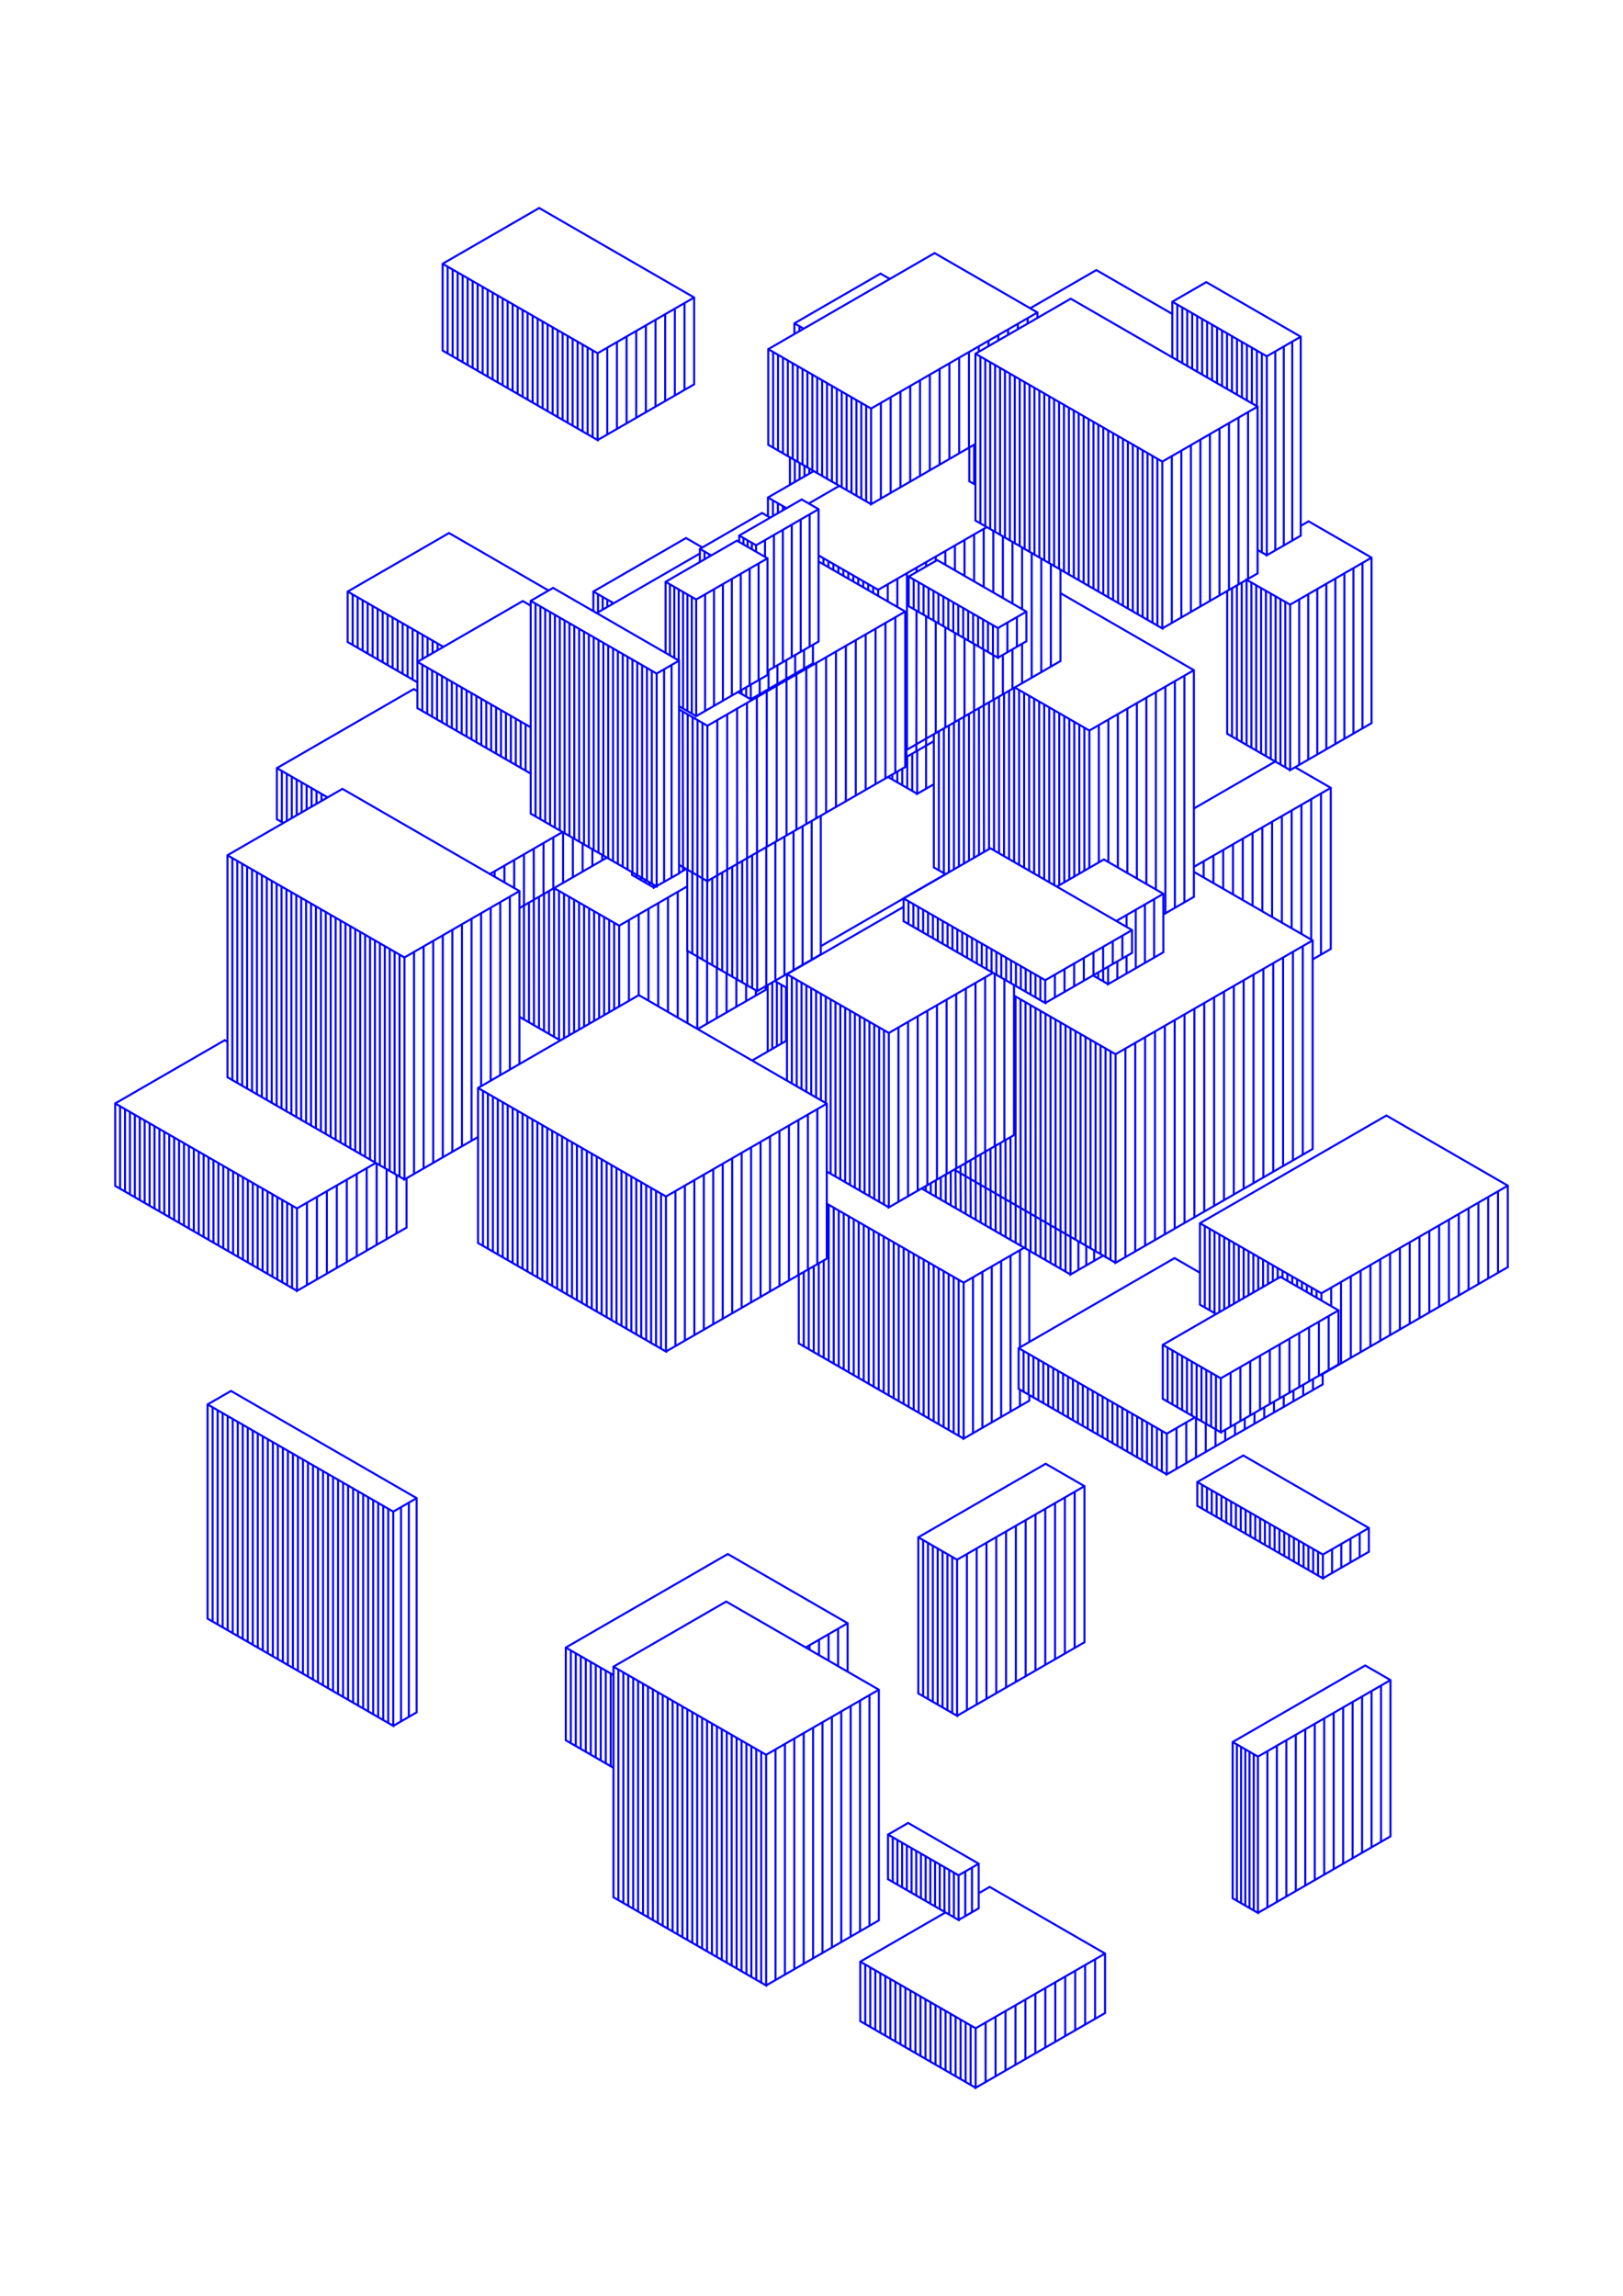 <?xml version="1.0" encoding="utf-8" ?>
<svg xmlns="http://www.w3.org/2000/svg" xmlns:cc="http://creativecommons.org/ns#" xmlns:dc="http://purl.org/dc/elements/1.1/" xmlns:ev="http://www.w3.org/2001/xml-events" xmlns:inkscape="http://www.inkscape.org/namespaces/inkscape" xmlns:rdf="http://www.w3.org/1999/02/22-rdf-syntax-ns#" xmlns:sodipodi="http://sodipodi.sourceforge.net/DTD/sodipodi-0.dtd" xmlns:xlink="http://www.w3.org/1999/xlink" baseProfile="tiny" height="29.7cm" version="1.2" viewBox="0 0 793.701 1122.52" width="21.0cm">
  <defs/>
  <g fill="none" id="layer1" inkscape:groupmode="layer" inkscape:label="1" stroke="#00f" style="display:inline">
    <polyline points="374.411,482.212 374.411,483.991 341.19,503.171"/>
    <line x1="340.989" x2="341.124" y1="503.055" y2="352.077"/>
    <line x1="340.452" x2="332.072" y1="350.161" y2="345.323"/>
    <polyline points="332.072,346.851 345.949,354.862 345.949,430.88 332.072,422.868"/>
    <line x1="334.032" x2="333.886" y1="425.762" y2="347.898"/>
    <line x1="334.038" x2="334.038" y1="346.458" y2="289.422"/>
    <line x1="336.176" x2="336.176" y1="290.656" y2="347.693"/>
    <line x1="336.299" x2="336.299" y1="349.291" y2="425.308"/>
    <polyline points="336.09,425.188 336.09,464.849 370.287,484.593"/>
    <line x1="369.637" x2="369.637" y1="484.218" y2="486.748"/>
    <line x1="367.844" x2="367.844" y1="483.183" y2="418.239"/>
    <line x1="362.959" x2="362.959" y1="421.059" y2="480.363"/>
    <line x1="364.862" x2="364.862" y1="481.461" y2="489.504"/>
    <line x1="360.087" x2="360.087" y1="492.261" y2="478.704"/>
    <line x1="360.517" x2="360.459" y1="478.952" y2="346.485"/>
    <line x1="355.622" x2="355.631" y1="349.278" y2="476.132"/>
    <line x1="355.313" x2="355.313" y1="475.948" y2="495.017"/>
    <line x1="350.538" x2="350.538" y1="497.774" y2="473.191"/>
    <line x1="350.746" x2="350.786" y1="473.311" y2="352.07"/>
    <line x1="345.949" x2="442.681" y1="354.862" y2="299.014"/>
    <line x1="446.808" x2="446.808" y1="297.803" y2="283.302"/>
    <line x1="449.232" x2="449.232" y1="284.702" y2="299.202"/>
    <line x1="448.216" x2="448.12" y1="298.616" y2="367.326"/>
    <polyline points="448.538,367.085 448.538,388.136 456.668,383.442"/>
    <line x1="452.89" x2="452.909" y1="385.623" y2="301.325"/>
    <line x1="454.079" x2="454.079" y1="302.001" y2="287.5"/>
    <line x1="451.655" x2="451.655" y1="286.101" y2="300.601"/>
    <line x1="456.502" x2="456.502" y1="303.4" y2="288.899"/>
    <line x1="458.926" x2="458.926" y1="290.298" y2="304.799"/>
    <line x1="457.601" x2="457.601" y1="304.034" y2="358.438"/>
    <polyline points="456.668,358.976 456.668,424.118 462.411,427.434 401.376,462.646"/>
    <line x1="396.935" x2="396.935" y1="469.208" y2="401.443"/>
    <line x1="399.151" x2="399.151" y1="400.164" y2="324.146"/>
    <line x1="394.315" x2="394.315" y1="326.938" y2="402.956"/>
    <line x1="392.494" x2="392.494" y1="404.007" y2="471.772"/>
    <line x1="388.053" x2="388.053" y1="474.337" y2="406.572"/>
    <line x1="389.478" x2="389.478" y1="405.748" y2="329.731"/>
    <line x1="388.873" x2="388.873" y1="329.387" y2="320.263"/>
    <line x1="387.206" x2="387.206" y1="321.226" y2="256.525"/>
    <line x1="391.571" x2="391.571" y1="254.005" y2="318.705"/>
    <line x1="393.216" x2="393.216" y1="317.756" y2="326.88"/>
    <line x1="384.531" x2="384.531" y1="322.77" y2="331.894"/>
    <line x1="384.642" x2="384.642" y1="332.523" y2="408.541"/>
    <line x1="383.611" x2="383.611" y1="409.136" y2="476.901"/>
    <polyline points="384.862,476.318 434.661,505.069 434.661,590.333 495.882,554.987 495.882,481.604"/>
    <line x1="496.827" x2="496.827" y1="482.149" y2="470.993"/>
    <line x1="494.438" x2="494.438" y1="469.615" y2="480.77"/>
    <line x1="492.05" x2="492.05" y1="479.391" y2="468.236"/>
    <line x1="489.662" x2="489.662" y1="466.857" y2="478.012"/>
    <line x1="491.173" x2="491.173" y1="478.885" y2="557.706"/>
    <line x1="491.728" x2="491.791" y1="557.385" y2="604.838"/>
    <line x1="489.351" x2="489.281" y1="603.429" y2="558.798"/>
    <line x1="486.835" x2="486.91" y1="560.21" y2="602.02"/>
    <line x1="484.47" x2="484.389" y1="600.611" y2="561.622"/>
    <line x1="486.464" x2="486.464" y1="560.425" y2="476.166"/>
    <line x1="487.274" x2="487.274" y1="476.633" y2="465.478"/>
    <line x1="484.885" x2="484.885" y1="464.099" y2="475.255"/>
    <line x1="485.594" x2="434.661" y1="475.663" y2="505.069"/>
    <line x1="432.29" x2="432.29" y1="503.7" y2="588.963"/>
    <line x1="434.661" x2="404.32" y1="590.333" y2="572.815"/>
    <line x1="406.205" x2="406.205" y1="573.903" y2="488.64"/>
    <line x1="408.576" x2="408.576" y1="490.009" y2="575.272"/>
    <line x1="410.948" x2="410.948" y1="576.641" y2="491.378"/>
    <line x1="413.319" x2="413.319" y1="492.747" y2="578.01"/>
    <line x1="415.69" x2="415.69" y1="579.38" y2="494.116"/>
    <line x1="418.062" x2="418.062" y1="495.485" y2="580.749"/>
    <line x1="420.433" x2="420.433" y1="582.118" y2="496.854"/>
    <line x1="422.805" x2="422.805" y1="498.224" y2="583.487"/>
    <line x1="425.176" x2="425.176" y1="584.856" y2="499.593"/>
    <line x1="427.547" x2="427.547" y1="500.962" y2="586.225"/>
    <line x1="429.919" x2="429.919" y1="587.594" y2="502.331"/>
    <line x1="439.371" x2="439.371" y1="502.35" y2="587.614"/>
    <line x1="444.08" x2="444.08" y1="584.895" y2="499.631"/>
    <line x1="448.789" x2="448.789" y1="496.912" y2="582.176"/>
    <line x1="450.664" x2="523.517" y1="581.093" y2="623.154"/>
    <line x1="521.076" x2="521.082" y1="621.745" y2="501.333"/>
    <line x1="518.636" x2="518.636" y1="499.92" y2="620.337"/>
    <line x1="516.195" x2="516.189" y1="618.928" y2="498.508"/>
    <line x1="513.743" x2="513.755" y1="497.096" y2="617.519"/>
    <line x1="511.314" x2="511.297" y1="616.11" y2="495.683"/>
    <line x1="508.851" x2="508.874" y1="494.271" y2="614.701"/>
    <line x1="506.433" x2="506.405" y1="613.292" y2="492.859"/>
    <line x1="503.959" x2="503.993" y1="491.446" y2="611.883"/>
    <line x1="503.366" x2="503.366" y1="611.52" y2="656.148"/>
    <line x1="500.559" x2="500.559" y1="660.557" y2="680.474"/>
    <line x1="498.777" x2="498.777" y1="679.446" y2="687.513"/>
    <line x1="494.189" x2="494.189" y1="690.162" y2="613.908"/>
    <line x1="498.777" x2="498.777" y1="611.259" y2="658.797"/>
    <polyline points="498.144,659.163 570.587,700.987 570.587,720.905 646.841,676.879 646.841,671.821"/>
    <polyline points="646.199,671.942 646.199,672.191 737.369,619.554 737.369,579.717 677.982,545.43 586.812,598.066 586.812,637.904 594.731,642.476"/>
    <line x1="593.938" x2="593.938" y1="642.019" y2="602.181"/>
    <line x1="591.563" x2="591.563" y1="600.809" y2="640.647"/>
    <line x1="589.187" x2="589.187" y1="639.276" y2="599.438"/>
    <line x1="586.812" x2="646.199" y1="598.066" y2="632.354"/>
    <line x1="643.823" x2="643.823" y1="630.982" y2="634.499"/>
    <line x1="641.448" x2="641.448" y1="633.127" y2="629.611"/>
    <line x1="639.072" x2="639.072" y1="628.239" y2="631.756"/>
    <line x1="636.697" x2="636.697" y1="630.384" y2="626.867"/>
    <line x1="634.322" x2="634.322" y1="625.496" y2="629.013"/>
    <line x1="631.946" x2="631.946" y1="627.641" y2="624.125"/>
    <line x1="629.571" x2="629.571" y1="622.753" y2="626.27"/>
    <line x1="627.195" x2="627.195" y1="624.899" y2="621.382"/>
    <line x1="624.82" x2="624.82" y1="620.01" y2="625.105"/>
    <line x1="622.444" x2="622.444" y1="626.476" y2="618.639"/>
    <line x1="620.069" x2="620.069" y1="617.267" y2="627.848"/>
    <line x1="617.693" x2="617.693" y1="629.219" y2="615.896"/>
    <line x1="615.318" x2="615.318" y1="614.524" y2="630.591"/>
    <line x1="612.942" x2="612.942" y1="631.962" y2="613.153"/>
    <line x1="610.567" x2="610.567" y1="611.781" y2="633.334"/>
    <line x1="608.191" x2="608.191" y1="634.705" y2="610.41"/>
    <line x1="605.816" x2="605.816" y1="609.038" y2="636.077"/>
    <line x1="603.44" x2="603.44" y1="637.448" y2="607.667"/>
    <line x1="601.065" x2="601.065" y1="606.295" y2="638.82"/>
    <line x1="598.689" x2="598.689" y1="640.191" y2="604.924"/>
    <line x1="596.314" x2="596.314" y1="603.552" y2="641.563"/>
    <polyline points="586.812,622.304 574.398,615.137 498.144,659.163 498.144,679.08 570.587,720.905"/>
    <line x1="568.172" x2="568.172" y1="719.51" y2="699.593"/>
    <line x1="570.587" x2="584.36" y1="700.987" y2="693.036"/>
    <line x1="584.885" x2="584.885" y1="693.338" y2="712.65"/>
    <line x1="580.119" x2="580.119" y1="715.402" y2="695.484"/>
    <line x1="582.825" x2="582.825" y1="692.149" y2="665.732"/>
    <line x1="585.189" x2="585.189" y1="667.097" y2="693.515"/>
    <line x1="587.554" x2="587.554" y1="694.88" y2="668.462"/>
    <line x1="589.918" x2="589.918" y1="669.827" y2="696.245"/>
    <line x1="589.65" x2="589.65" y1="696.09" y2="709.898"/>
    <line x1="594.416" x2="594.416" y1="707.147" y2="698.842"/>
    <line x1="594.647" x2="594.647" y1="698.975" y2="672.558"/>
    <line x1="597.012" x2="654.56" y1="673.923" y2="640.697"/>
    <line x1="650.997" x2="650.997" y1="638.641" y2="629.583"/>
    <line x1="655.796" x2="655.796" y1="626.813" y2="666.651"/>
    <line x1="650.997" x2="650.997" y1="669.172" y2="669.421"/>
    <line x1="649.764" x2="649.764" y1="669.884" y2="643.466"/>
    <line x1="644.968" x2="644.968" y1="646.235" y2="672.653"/>
    <line x1="645.983" x2="646.199" y1="672.067" y2="672.191"/>
    <line x1="642.075" x2="642.075" y1="674.323" y2="679.631"/>
    <line x1="640.173" x2="640.173" y1="675.421" y2="649.004"/>
    <line x1="635.377" x2="635.377" y1="651.773" y2="678.19"/>
    <line x1="637.309" x2="637.309" y1="677.074" y2="682.383"/>
    <line x1="632.543" x2="632.543" y1="679.826" y2="685.134"/>
    <line x1="630.581" x2="630.581" y1="680.959" y2="654.541"/>
    <line x1="625.786" x2="625.786" y1="657.31" y2="683.728"/>
    <line x1="627.777" x2="627.777" y1="682.578" y2="687.886"/>
    <line x1="623.011" x2="623.011" y1="685.329" y2="690.637"/>
    <line x1="620.99" x2="620.99" y1="686.496" y2="660.079"/>
    <line x1="616.194" x2="616.194" y1="662.848" y2="689.265"/>
    <line x1="618.246" x2="618.246" y1="688.081" y2="693.389"/>
    <line x1="613.48" x2="613.48" y1="690.832" y2="696.14"/>
    <line x1="611.399" x2="611.399" y1="692.034" y2="665.616"/>
    <line x1="606.603" x2="606.603" y1="668.385" y2="694.803"/>
    <line x1="608.714" x2="608.714" y1="693.584" y2="698.892"/>
    <line x1="603.948" x2="603.948" y1="696.336" y2="701.644"/>
    <line x1="601.808" x2="601.808" y1="697.572" y2="671.154"/>
    <line x1="592.283" x2="592.283" y1="671.192" y2="697.61"/>
    <polyline points="597.012,700.34 654.56,667.115 654.56,640.697 626.186,624.316 568.638,657.541 568.638,683.959 597.012,700.34 597.012,673.923 568.638,657.541"/>
    <line x1="571.003" x2="571.003" y1="658.906" y2="685.324"/>
    <line x1="573.367" x2="573.367" y1="686.689" y2="660.271"/>
    <line x1="575.732" x2="575.732" y1="661.637" y2="688.054"/>
    <line x1="578.096" x2="578.096" y1="689.419" y2="663.002"/>
    <line x1="580.461" x2="580.461" y1="664.367" y2="690.784"/>
    <line x1="575.353" x2="575.353" y1="698.236" y2="718.153"/>
    <line x1="565.757" x2="565.757" y1="718.116" y2="698.199"/>
    <line x1="563.343" x2="563.343" y1="696.805" y2="716.722"/>
    <line x1="560.928" x2="560.928" y1="715.328" y2="695.411"/>
    <line x1="558.513" x2="558.513" y1="694.017" y2="713.934"/>
    <line x1="556.098" x2="556.098" y1="712.54" y2="692.622"/>
    <line x1="553.683" x2="553.683" y1="691.228" y2="711.146"/>
    <line x1="551.269" x2="551.269" y1="709.751" y2="689.834"/>
    <line x1="548.854" x2="548.854" y1="688.44" y2="708.357"/>
    <line x1="546.439" x2="546.439" y1="706.963" y2="687.046"/>
    <line x1="544.024" x2="544.024" y1="685.652" y2="705.569"/>
    <line x1="541.61" x2="541.61" y1="704.175" y2="684.258"/>
    <line x1="539.195" x2="539.195" y1="682.863" y2="702.781"/>
    <line x1="536.78" x2="536.78" y1="701.386" y2="681.469"/>
    <line x1="534.365" x2="534.365" y1="680.075" y2="699.992"/>
    <line x1="531.951" x2="531.951" y1="698.598" y2="678.681"/>
    <line x1="529.536" x2="529.536" y1="677.287" y2="697.204"/>
    <line x1="527.121" x2="527.121" y1="695.81" y2="675.893"/>
    <line x1="524.706" x2="524.706" y1="674.498" y2="694.416"/>
    <line x1="522.292" x2="522.292" y1="693.021" y2="673.104"/>
    <line x1="519.877" x2="519.877" y1="671.71" y2="691.627"/>
    <line x1="517.462" x2="517.462" y1="690.233" y2="670.316"/>
    <line x1="515.047" x2="515.047" y1="668.922" y2="688.839"/>
    <line x1="512.633" x2="512.633" y1="687.445" y2="667.528"/>
    <line x1="510.218" x2="510.218" y1="666.133" y2="686.051"/>
    <line x1="507.803" x2="507.803" y1="684.656" y2="664.739"/>
    <line x1="505.388" x2="505.388" y1="663.345" y2="683.262"/>
    <polyline points="503.366,682.095 503.366,684.864 471.247,703.408 471.247,627.153 500.845,610.065"/>
    <line x1="501.553" x2="501.512" y1="610.474" y2="490.034"/>
    <line x1="499.066" x2="499.112" y1="488.622" y2="609.065"/>
    <line x1="496.672" x2="496.62" y1="607.656" y2="487.209"/>
    <polyline points="495.882,486.784 545.544,515.456 545.544,617.433 641.926,561.787 641.926,459.81 583.848,426.279"/>
    <line x1="583.848" x2="650.793" y1="423.857" y2="385.206"/>
    <line x1="646.01" x2="646.01" y1="387.968" y2="466.745"/>
    <polyline points="641.926,469.103 650.793,463.983 650.793,385.206 633.357,375.14"/>
    <line x1="635.345" x2="635.345" y1="373.993" y2="293.091"/>
    <line x1="639.767" x2="639.767" y1="290.537" y2="371.439"/>
    <line x1="644.19" x2="644.19" y1="368.885" y2="287.984"/>
    <line x1="648.613" x2="648.613" y1="285.43" y2="366.332"/>
    <line x1="653.036" x2="653.036" y1="363.778" y2="282.877"/>
    <line x1="657.459" x2="657.459" y1="280.323" y2="361.225"/>
    <line x1="661.882" x2="661.882" y1="358.671" y2="277.769"/>
    <line x1="666.304" x2="666.304" y1="275.216" y2="356.118"/>
    <polyline points="630.922,376.546 600.137,358.773 600.137,288.947"/>
    <line x1="601.017" x2="601.017" y1="288.44" y2="206.87"/>
    <line x1="605.676" x2="605.676" y1="204.18" y2="285.75"/>
    <line x1="604.873" x2="604.873" y1="286.213" y2="361.507"/>
    <line x1="607.241" x2="607.241" y1="362.874" y2="284.846"/>
    <line x1="610.335" x2="610.335" y1="283.06" y2="201.489"/>
    <line x1="612.21" x2="612.21" y1="197.192" y2="169.998"/>
    <line x1="609.779" x2="609.779" y1="168.594" y2="195.788"/>
    <line x1="607.347" x2="607.347" y1="194.384" y2="167.19"/>
    <line x1="604.916" x2="604.916" y1="165.787" y2="192.981"/>
    <line x1="602.484" x2="602.484" y1="191.577" y2="164.383"/>
    <line x1="600.053" x2="600.053" y1="162.979" y2="190.173"/>
    <line x1="597.621" x2="597.621" y1="188.769" y2="161.575"/>
    <line x1="595.19" x2="595.19" y1="160.171" y2="187.365"/>
    <line x1="592.758" x2="592.758" y1="185.961" y2="158.768"/>
    <line x1="590.327" x2="590.327" y1="157.364" y2="184.558"/>
    <line x1="587.895" x2="587.895" y1="183.154" y2="155.96"/>
    <line x1="585.464" x2="585.464" y1="154.556" y2="181.75"/>
    <line x1="583.032" x2="583.032" y1="180.346" y2="153.152"/>
    <line x1="580.601" x2="580.601" y1="151.749" y2="178.942"/>
    <line x1="578.169" x2="578.169" y1="177.538" y2="150.345"/>
    <line x1="575.738" x2="575.738" y1="148.941" y2="176.135"/>
    <polyline points="573.306,174.731 573.306,147.537 589.903,137.955 636.101,164.628 636.101,261.913 619.505,271.494 619.505,174.21 636.101,164.628"/>
    <line x1="631.952" x2="631.952" y1="167.023" y2="264.308"/>
    <line x1="627.803" x2="627.803" y1="266.703" y2="169.419"/>
    <line x1="623.654" x2="623.654" y1="171.814" y2="269.099"/>
    <line x1="619.505" x2="614.995" y1="271.494" y2="268.89"/>
    <line x1="614.995" x2="615.343" y1="269.293" y2="269.091"/>
    <line x1="617.073" x2="617.073" y1="270.091" y2="172.806"/>
    <line x1="619.505" x2="573.306" y1="174.21" y2="147.537"/>
    <polyline points="573.306,153.513 536.138,132.054 503.787,150.732"/>
    <polyline points="507.346,152.786 425.991,199.756 425.991,246.53 477.027,217.065"/>
    <line x1="476.381" x2="476.381" y1="217.437" y2="236.679"/>
    <polyline points="477.027,237.052 474.014,235.313 474.014,218.804"/>
    <line x1="473.847" x2="473.847" y1="218.9" y2="172.127"/>
    <polyline points="477.027,172.945 568.402,225.7 568.402,307.27 477.027,254.515 477.027,172.945 523.62,146.044 614.995,198.799 614.995,280.37 568.402,307.27"/>
    <line x1="565.997" x2="565.997" y1="305.882" y2="224.312"/>
    <line x1="563.592" x2="563.592" y1="222.923" y2="304.493"/>
    <line x1="561.188" x2="561.188" y1="303.105" y2="221.535"/>
    <line x1="558.783" x2="558.783" y1="220.147" y2="301.717"/>
    <line x1="556.379" x2="556.379" y1="300.329" y2="218.758"/>
    <line x1="553.974" x2="553.974" y1="217.37" y2="298.94"/>
    <line x1="551.569" x2="551.569" y1="297.552" y2="215.982"/>
    <line x1="549.165" x2="549.165" y1="214.594" y2="296.164"/>
    <line x1="546.76" x2="546.76" y1="294.775" y2="213.205"/>
    <line x1="544.356" x2="544.356" y1="211.817" y2="293.387"/>
    <line x1="541.951" x2="541.951" y1="291.999" y2="210.429"/>
    <line x1="539.546" x2="539.546" y1="209.04" y2="290.61"/>
    <line x1="537.142" x2="537.142" y1="289.222" y2="207.652"/>
    <line x1="534.737" x2="534.737" y1="206.264" y2="287.834"/>
    <line x1="532.332" x2="532.332" y1="286.445" y2="204.875"/>
    <line x1="529.928" x2="529.928" y1="203.487" y2="285.057"/>
    <line x1="527.523" x2="527.523" y1="283.669" y2="202.099"/>
    <line x1="525.119" x2="525.119" y1="200.711" y2="282.281"/>
    <line x1="522.714" x2="522.714" y1="280.892" y2="199.322"/>
    <line x1="520.309" x2="520.309" y1="197.934" y2="279.504"/>
    <polyline points="518.604,278.519 518.604,323.218 442.681,367.052"/>
    <line x1="443.263" x2="443.263" y1="366.716" y2="370.13"/>
    <line x1="443.672" x2="443.672" y1="369.894" y2="385.327"/>
    <line x1="446.105" x2="446.105" y1="386.732" y2="368.489"/>
    <line x1="443.524" x2="443.524" y1="366.566" y2="280.262"/>
    <polyline points="444.385,281.903 488.008,307.089 488.008,321.59 444.385,296.404 444.385,281.903 458.323,273.856 501.947,299.042 501.947,313.542 488.008,321.59"/>
    <line x1="485.756" x2="485.756" y1="320.29" y2="342.182"/>
    <line x1="486.112" x2="486.112" y1="341.977" y2="415.792"/>
    <line x1="483.658" x2="483.658" y1="415.167" y2="343.394"/>
    <line x1="488.565" x2="488.565" y1="340.561" y2="417.209"/>
    <line x1="491.019" x2="491.019" y1="418.625" y2="339.144"/>
    <line x1="490.449" x2="490.449" y1="339.473" y2="320.18"/>
    <line x1="492.654" x2="492.654" y1="318.907" y2="304.407"/>
    <line x1="497.3" x2="497.3" y1="301.724" y2="316.225"/>
    <line x1="495.141" x2="495.141" y1="317.471" y2="336.764"/>
    <line x1="495.926" x2="495.926" y1="336.311" y2="421.459"/>
    <line x1="498.38" x2="498.38" y1="422.875" y2="337.369"/>
    <polyline points="496.237,336.132 532.73,357.201 532.73,424.326"/>
    <line x1="530.277" x2="530.277" y1="425.742" y2="355.785"/>
    <line x1="527.823" x2="527.823" y1="354.368" y2="427.159"/>
    <line x1="525.37" x2="525.37" y1="428.576" y2="352.951"/>
    <line x1="522.916" x2="522.916" y1="351.535" y2="429.992"/>
    <line x1="520.462" x2="520.462" y1="431.409" y2="350.118"/>
    <line x1="518.009" x2="518.009" y1="348.702" y2="432.825"/>
    <polyline points="516.811,433.517 539.828,420.228 568.916,437.021 568.916,465.613 541.906,481.207 541.906,472.669"/>
    <line x1="544.172" x2="544.172" y1="471.361" y2="460.205"/>
    <line x1="539.456" x2="539.482" y1="462.929" y2="479.808"/>
    <polyline points="541.906,481.207 534.512,476.938 534.739,476.807 534.739,465.652"/>
    <line x1="530.023" x2="530.023" y1="468.375" y2="479.53"/>
    <line x1="525.306" x2="525.306" y1="482.253" y2="471.098"/>
    <line x1="520.59" x2="520.59" y1="473.821" y2="484.976"/>
    <line x1="515.873" x2="515.873" y1="487.699" y2="476.544"/>
    <line x1="511.157" x2="553.605" y1="479.267" y2="454.759"/>
    <line x1="550.909" x2="550.909" y1="453.203" y2="447.418"/>
    <line x1="555.411" x2="555.411" y1="444.818" y2="473.41"/>
    <line x1="550.909" x2="550.909" y1="476.009" y2="467.471"/>
    <line x1="548.888" x2="548.888" y1="468.638" y2="457.483"/>
    <line x1="546.408" x2="546.408" y1="450.604" y2="450.017"/>
    <line x1="545.899" x2="568.916" y1="450.31" y2="437.021"/>
    <line x1="565.26" x2="565.26" y1="434.911" y2="338.42"/>
    <line x1="560.613" x2="560.613" y1="341.103" y2="432.228"/>
    <line x1="555.966" x2="555.966" y1="429.545" y2="343.786"/>
    <line x1="551.319" x2="551.319" y1="346.469" y2="426.862"/>
    <line x1="546.672" x2="546.672" y1="424.179" y2="349.152"/>
    <line x1="542.024" x2="542.024" y1="351.835" y2="421.496"/>
    <line x1="537.377" x2="537.377" y1="421.643" y2="354.518"/>
    <line x1="532.73" x2="583.848" y1="357.201" y2="327.688"/>
    <line x1="579.201" x2="579.201" y1="330.371" y2="441.202"/>
    <line x1="574.554" x2="574.554" y1="443.885" y2="333.054"/>
    <line x1="569.907" x2="569.907" y1="335.737" y2="446.568"/>
    <polyline points="568.916,447.141 583.848,438.519 583.848,327.688 518.604,290.019"/>
    <line x1="517.905" x2="517.905" y1="278.116" y2="196.546"/>
    <line x1="515.5" x2="515.5" y1="195.157" y2="276.728"/>
    <line x1="513.912" x2="513.912" y1="275.81" y2="325.927"/>
    <line x1="509.219" x2="509.219" y1="328.636" y2="273.101"/>
    <line x1="508.286" x2="508.286" y1="272.563" y2="190.993"/>
    <line x1="505.882" x2="505.882" y1="189.604" y2="271.174"/>
    <line x1="504.526" x2="504.526" y1="270.392" y2="331.346"/>
    <line x1="499.834" x2="499.834" y1="334.055" y2="314.762"/>
    <line x1="488.008" x2="501.947" y1="307.089" y2="299.042"/>
    <line x1="499.834" x2="499.834" y1="297.822" y2="267.683"/>
    <line x1="498.668" x2="498.668" y1="267.009" y2="185.439"/>
    <line x1="496.264" x2="496.264" y1="184.051" y2="265.621"/>
    <line x1="495.141" x2="495.141" y1="264.973" y2="295.113"/>
    <line x1="490.449" x2="490.449" y1="292.403" y2="262.264"/>
    <line x1="491.454" x2="491.454" y1="262.844" y2="181.274"/>
    <line x1="489.05" x2="489.05" y1="179.886" y2="261.456"/>
    <line x1="486.645" x2="486.645" y1="260.068" y2="178.498"/>
    <line x1="484.24" x2="484.24" y1="177.11" y2="258.68"/>
    <line x1="485.756" x2="485.756" y1="259.555" y2="289.694"/>
    <line x1="481.064" x2="481.064" y1="286.985" y2="258.588"/>
    <line x1="481.836" x2="481.836" y1="257.291" y2="175.721"/>
    <line x1="479.431" x2="479.431" y1="174.333" y2="255.903"/>
    <polyline points="482.573,257.717 429.446,288.389 429.446,291.373"/>
    <line x1="427.013" x2="427.013" y1="289.969" y2="286.985"/>
    <line x1="424.581" x2="424.581" y1="285.581" y2="288.565"/>
    <line x1="422.149" x2="422.149" y1="287.16" y2="284.176"/>
    <line x1="419.716" x2="419.716" y1="282.772" y2="285.756"/>
    <line x1="417.284" x2="417.284" y1="284.352" y2="281.368"/>
    <line x1="414.851" x2="414.851" y1="279.963" y2="282.947"/>
    <line x1="412.419" x2="412.419" y1="281.543" y2="278.559"/>
    <line x1="409.986" x2="409.986" y1="277.154" y2="280.139"/>
    <line x1="407.554" x2="407.554" y1="278.734" y2="275.75"/>
    <line x1="405.122" x2="405.122" y1="274.346" y2="277.33"/>
    <line x1="402.689" x2="402.689" y1="275.925" y2="272.941"/>
    <line x1="400.301" x2="429.446" y1="271.563" y2="288.389"/>
    <line x1="434.138" x2="434.138" y1="285.68" y2="294.083"/>
    <line x1="438.831" x2="438.831" y1="296.792" y2="282.971"/>
    <line x1="448.216" x2="448.216" y1="279.691" y2="277.553"/>
    <line x1="452.909" x2="452.909" y1="276.982" y2="274.843"/>
    <line x1="457.601" x2="457.601" y1="274.273" y2="272.134"/>
    <line x1="462.294" x2="462.294" y1="269.425" y2="276.148"/>
    <line x1="466.986" x2="466.986" y1="278.857" y2="266.716"/>
    <line x1="471.679" x2="471.679" y1="264.006" y2="281.566"/>
    <line x1="476.371" x2="476.371" y1="284.276" y2="261.297"/>
    <line x1="493.859" x2="493.859" y1="264.233" y2="182.663"/>
    <line x1="501.073" x2="501.073" y1="186.828" y2="268.398"/>
    <line x1="503.477" x2="503.477" y1="269.786" y2="188.216"/>
    <line x1="510.691" x2="510.691" y1="192.381" y2="273.951"/>
    <line x1="513.096" x2="513.096" y1="275.339" y2="193.769"/>
    <line x1="492.989" x2="492.989" y1="163.729" y2="161.075"/>
    <line x1="497.775" x2="497.775" y1="160.966" y2="158.312"/>
    <line x1="502.56" x2="502.56" y1="158.203" y2="155.549"/>
    <polyline points="507.346,155.44 507.346,152.786 457.054,123.75 375.699,170.72 375.699,217.494 425.991,246.53"/>
    <line x1="423.597" x2="423.597" y1="245.147" y2="198.374"/>
    <line x1="421.202" x2="421.202" y1="196.991" y2="243.764"/>
    <line x1="418.807" x2="418.807" y1="242.382" y2="195.608"/>
    <line x1="416.412" x2="416.412" y1="194.226" y2="240.999"/>
    <line x1="414.017" x2="414.017" y1="239.616" y2="192.843"/>
    <line x1="411.622" x2="411.622" y1="191.46" y2="238.234"/>
    <line x1="410.457" x2="395.503" y1="237.561" y2="246.194"/>
    <line x1="395.936" x2="395.936" y1="251.485" y2="316.185"/>
    <polyline points="397.558,315.249 397.558,324.373 367.162,341.922 367.162,334.741"/>
    <line x1="366.608" x2="366.608" y1="335.06" y2="278.024"/>
    <line x1="362.249" x2="362.249" y1="280.541" y2="337.577"/>
    <line x1="362.637" x2="362.637" y1="337.353" y2="339.309"/>
    <line x1="360.943" x2="367.162" y1="338.331" y2="341.922"/>
    <line x1="365.296" x2="365.402" y1="343.693" y2="481.773"/>
    <line x1="358.074" x2="358.074" y1="477.542" y2="423.88"/>
    <line x1="353.189" x2="353.189" y1="426.7" y2="474.721"/>
    <line x1="348.303" x2="348.303" y1="471.901" y2="429.521"/>
    <line x1="338.711" x2="338.711" y1="426.701" y2="350.684"/>
    <line x1="338.315" x2="338.315" y1="348.927" y2="291.891"/>
    <line x1="340.452" x2="325.486" y1="293.125" y2="284.484"/>
    <line x1="327.624" x2="327.624" y1="285.719" y2="320.448"/>
    <polyline points="325.486,319.214 325.486,284.484 360.361,264.349 375.327,272.99 375.327,330.027 340.452,350.161 340.452,293.125 375.327,272.99"/>
    <line x1="374.11" x2="374.11" y1="272.288" y2="264.086"/>
    <line x1="369.745" x2="361.501" y1="266.606" y2="261.847"/>
    <line x1="363.562" x2="363.562" y1="263.037" y2="266.198"/>
    <polyline points="361.501,265.008 361.501,261.847 392.058,244.205 400.301,248.965 400.301,313.665 375.327,328.084"/>
    <line x1="375.847" x2="375.847" y1="327.784" y2="336.908"/>
    <line x1="374.969" x2="374.969" y1="338.108" y2="414.125"/>
    <line x1="374.728" x2="374.728" y1="414.264" y2="482.029"/>
    <line x1="375.422" x2="375.422" y1="481.629" y2="514.145"/>
    <line x1="377.666" x2="377.666" y1="512.849" y2="480.333"/>
    <line x1="378.885" x2="384.862" y1="479.63" y2="483.081"/>
    <line x1="384.396" x2="384.396" y1="482.812" y2="508.964"/>
    <line x1="384.862" x2="367.809" y1="508.694" y2="518.54"/>
    <line x1="379.909" x2="379.909" y1="511.554" y2="480.221"/>
    <line x1="379.17" x2="379.17" y1="479.465" y2="411.7"/>
    <line x1="379.805" x2="379.805" y1="411.333" y2="335.316"/>
    <line x1="380.189" x2="380.189" y1="334.401" y2="325.277"/>
    <line x1="378.475" x2="378.475" y1="326.266" y2="261.566"/>
    <line x1="382.84" x2="382.84" y1="259.046" y2="323.746"/>
    <line x1="371.504" x2="371.504" y1="332.234" y2="339.415"/>
    <polyline points="370.132,340.9 370.287,484.593 401.376,466.644 401.376,398.879"/>
    <line x1="403.988" x2="403.988" y1="397.371" y2="321.354"/>
    <line x1="408.825" x2="408.825" y1="318.561" y2="394.579"/>
    <line x1="413.661" x2="413.661" y1="391.786" y2="315.769"/>
    <line x1="418.498" x2="418.498" y1="312.976" y2="388.994"/>
    <line x1="423.334" x2="423.334" y1="386.202" y2="310.184"/>
    <line x1="428.171" x2="428.171" y1="307.392" y2="383.409"/>
    <line x1="433.007" x2="433.007" y1="380.617" y2="304.599"/>
    <line x1="437.844" x2="437.844" y1="301.807" y2="377.824"/>
    <line x1="438.806" x2="438.806" y1="377.269" y2="382.518"/>
    <line x1="436.373" x2="436.373" y1="381.113" y2="378.673"/>
    <line x1="434.261" x2="448.538" y1="379.893" y2="388.136"/>
    <line x1="441.239" x2="441.239" y1="383.922" y2="375.864"/>
    <line x1="442.681" x2="456.668" y1="370.466" y2="362.391"/>
    <line x1="459.122" x2="459.122" y1="357.56" y2="425.535"/>
    <line x1="461.575" x2="461.575" y1="426.951" y2="356.143"/>
    <line x1="462.294" x2="462.294" y1="355.729" y2="306.743"/>
    <line x1="461.349" x2="461.349" y1="306.198" y2="291.698"/>
    <line x1="463.773" x2="463.773" y1="293.097" y2="307.597"/>
    <line x1="466.196" x2="466.196" y1="308.997" y2="294.496"/>
    <line x1="468.62" x2="468.62" y1="295.895" y2="310.396"/>
    <line x1="466.986" x2="466.986" y1="309.453" y2="353.019"/>
    <line x1="466.483" x2="466.483" y1="353.31" y2="425.083"/>
    <line x1="468.936" x2="468.936" y1="423.667" y2="351.893"/>
    <line x1="471.39" x2="471.39" y1="350.477" y2="422.25"/>
    <line x1="473.844" x2="473.844" y1="420.834" y2="349.06"/>
    <line x1="471.679" x2="471.679" y1="350.31" y2="312.162"/>
    <line x1="471.043" x2="471.043" y1="311.795" y2="297.295"/>
    <line x1="473.467" x2="473.467" y1="298.694" y2="313.194"/>
    <line x1="475.89" x2="475.89" y1="314.594" y2="300.093"/>
    <line x1="478.314" x2="478.314" y1="301.492" y2="315.993"/>
    <line x1="476.371" x2="476.297" y1="314.871" y2="419.417"/>
    <line x1="478.751" x2="478.751" y1="418" y2="346.227"/>
    <line x1="464.029" x2="464.029" y1="354.727" y2="426.5"/>
    <line x1="481.204" x2="481.064" y1="416.584" y2="317.58"/>
    <line x1="480.737" x2="480.737" y1="317.392" y2="302.891"/>
    <line x1="483.161" x2="483.161" y1="304.291" y2="318.791"/>
    <line x1="485.584" x2="485.584" y1="320.19" y2="305.69"/>
    <line x1="493.473" x2="493.473" y1="337.728" y2="420.042"/>
    <line x1="500.833" x2="500.833" y1="424.292" y2="338.785"/>
    <line x1="503.287" x2="503.287" y1="340.202" y2="425.708"/>
    <line x1="505.741" x2="505.741" y1="427.125" y2="341.619"/>
    <line x1="508.194" x2="508.194" y1="343.035" y2="428.542"/>
    <line x1="510.648" x2="510.648" y1="429.958" y2="344.452"/>
    <line x1="513.101" x2="513.101" y1="345.868" y2="431.375"/>
    <line x1="515.555" x2="515.555" y1="432.791" y2="347.285"/>
    <line x1="573.061" x2="573.061" y1="304.58" y2="223.01"/>
    <line x1="577.72" x2="577.72" y1="220.32" y2="301.89"/>
    <line x1="582.379" x2="582.379" y1="299.2" y2="217.63"/>
    <line x1="587.039" x2="587.039" y1="214.94" y2="296.51"/>
    <line x1="591.698" x2="591.698" y1="293.82" y2="212.25"/>
    <line x1="596.357" x2="596.357" y1="209.56" y2="291.13"/>
    <line x1="602.505" x2="602.505" y1="287.58" y2="360.14"/>
    <polyline points="609.609,364.241 609.609,283.479 630.922,295.644"/>
    <line x1="628.554" x2="628.554" y1="294.277" y2="375.179"/>
    <line x1="626.186" x2="626.186" y1="373.812" y2="292.91"/>
    <line x1="623.817" x2="623.817" y1="291.543" y2="372.445"/>
    <line x1="623.64" x2="583.848" y1="372.342" y2="395.316"/>
    <line x1="598.183" x2="598.183" y1="415.58" y2="434.555"/>
    <line x1="593.401" x2="593.401" y1="431.794" y2="418.342"/>
    <line x1="588.618" x2="588.618" y1="421.103" y2="429.032"/>
    <line x1="602.966" x2="602.966" y1="437.316" y2="412.819"/>
    <line x1="607.749" x2="607.749" y1="410.058" y2="440.077"/>
    <line x1="612.532" x2="612.532" y1="442.839" y2="407.297"/>
    <line x1="617.314" x2="617.314" y1="404.535" y2="445.6"/>
    <line x1="622.097" x2="622.097" y1="448.361" y2="401.774"/>
    <line x1="626.88" x2="626.88" y1="399.013" y2="451.123"/>
    <line x1="631.662" x2="631.662" y1="453.884" y2="396.252"/>
    <line x1="636.445" x2="636.445" y1="393.49" y2="456.645"/>
    <line x1="641.228" x2="641.228" y1="459.406" y2="390.729"/>
    <line x1="621.449" x2="621.449" y1="371.077" y2="290.175"/>
    <line x1="619.081" x2="619.081" y1="288.808" y2="369.71"/>
    <line x1="616.713" x2="616.713" y1="368.343" y2="287.441"/>
    <line x1="614.345" x2="614.345" y1="286.074" y2="366.976"/>
    <line x1="611.977" x2="611.977" y1="365.609" y2="284.707"/>
    <polyline points="636.101,257.107 639.943,254.889 670.727,272.662 670.727,353.564 630.922,376.546 630.922,295.644 670.727,272.662"/>
    <line x1="614.995" x2="568.402" y1="198.799" y2="225.7"/>
    <line x1="614.642" x2="614.642" y1="198.596" y2="171.402"/>
    <line x1="488.204" x2="488.204" y1="166.492" y2="163.838"/>
    <line x1="483.418" x2="483.418" y1="166.601" y2="169.255"/>
    <line x1="478.633" x2="478.633" y1="169.364" y2="172.018"/>
    <line x1="469.062" x2="469.062" y1="174.89" y2="221.663"/>
    <line x1="464.276" x2="464.276" y1="224.426" y2="177.653"/>
    <line x1="459.49" x2="459.49" y1="180.416" y2="227.189"/>
    <line x1="454.705" x2="454.705" y1="229.952" y2="183.179"/>
    <line x1="449.919" x2="449.919" y1="185.942" y2="232.715"/>
    <line x1="445.134" x2="445.134" y1="235.478" y2="188.705"/>
    <line x1="440.348" x2="440.348" y1="191.468" y2="238.241"/>
    <line x1="435.563" x2="435.563" y1="241.004" y2="194.231"/>
    <line x1="430.777" x2="430.777" y1="196.994" y2="243.767"/>
    <line x1="409.227" x2="409.227" y1="236.851" y2="190.078"/>
    <line x1="406.832" x2="406.832" y1="188.695" y2="235.468"/>
    <line x1="404.438" x2="404.438" y1="234.086" y2="187.312"/>
    <line x1="402.043" x2="402.043" y1="185.93" y2="232.703"/>
    <line x1="399.648" x2="399.648" y1="231.32" y2="184.547"/>
    <line x1="397.253" x2="397.253" y1="183.164" y2="229.938"/>
    <polyline points="397.939,230.334 375.551,243.259 375.551,252.484"/>
    <polyline points="376.635,253.11 372.668,250.82 342.272,268.368 342.272,274.793"/>
    <line x1="344.535" x2="344.535" y1="273.486" y2="269.675"/>
    <polyline points="343.465,267.68 335.481,263.07 290.178,289.226 290.178,298.829"/>
    <line x1="291.8" x2="342.272" y1="299.765" y2="270.625"/>
    <line x1="342.272" x2="347.836" y1="268.368" y2="271.58"/>
    <line x1="346.798" x2="346.798" y1="272.18" y2="270.981"/>
    <line x1="353.531" x2="353.531" y1="285.574" y2="342.611"/>
    <line x1="357.89" x2="357.89" y1="340.094" y2="283.058"/>
    <line x1="349.171" x2="349.171" y1="288.091" y2="345.128"/>
    <line x1="344.812" x2="344.812" y1="347.645" y2="290.608"/>
    <line x1="331.9" x2="331.9" y1="288.187" y2="322.917"/>
    <line x1="332.072" x2="321.119" y1="323.017" y2="329.34"/>
    <line x1="318.75" x2="318.75" y1="327.973" y2="432.018"/>
    <polyline points="319.794,432.621 319.794,433.983 332.072,427.062 332.072,323.017 270.477,287.455 259.524,293.779 259.524,397.824 321.119,433.386 321.119,329.34 259.524,293.779"/>
    <polyline points="259.524,296.123 255.641,293.882 204.122,323.626 204.122,346.259 259.524,378.245 259.524,355.612 204.122,323.626 204.217,308.986"/>
    <line x1="201.774" x2="201.774" y1="307.576" y2="332.262"/>
    <polyline points="204.122,333.618 170.02,313.929 170.02,289.243 219.58,260.629 268.26,288.735"/>
    <line x1="264.262" x2="264.262" y1="296.514" y2="400.56"/>
    <line x1="261.893" x2="261.893" y1="399.192" y2="295.146"/>
    <line x1="266.631" x2="266.631" y1="297.882" y2="401.927"/>
    <line x1="269" x2="269" y1="403.295" y2="299.25"/>
    <line x1="271.369" x2="271.369" y1="300.617" y2="404.663"/>
    <line x1="273.738" x2="273.738" y1="406.031" y2="301.985"/>
    <line x1="276.108" x2="276.108" y1="303.353" y2="407.398"/>
    <line x1="275.358" x2="275.358" y1="406.966" y2="431.68"/>
    <line x1="273.387" x2="273.387" y1="435.629" y2="508.363"/>
    <line x1="274.013" x2="254.02" y1="508.724" y2="497.182"/>
    <line x1="256.234" x2="256.235" y1="498.459" y2="417.714"/>
    <line x1="251.454" x2="251.454" y1="420.475" y2="434.202"/>
    <polyline points="254.02,435.683 197.792,468.147 197.792,576.69 233.768,555.919"/>
    <line x1="230.592" x2="230.592" y1="557.753" y2="449.21"/>
    <line x1="225.906" x2="225.906" y1="451.915" y2="560.459"/>
    <line x1="221.22" x2="221.22" y1="563.164" y2="454.621"/>
    <line x1="216.535" x2="216.535" y1="457.326" y2="565.869"/>
    <line x1="211.849" x2="211.849" y1="568.574" y2="460.031"/>
    <line x1="207.163" x2="207.163" y1="462.736" y2="571.28"/>
    <line x1="202.477" x2="202.477" y1="573.985" y2="465.442"/>
    <line x1="197.792" x2="111.232" y1="468.147" y2="418.172"/>
    <line x1="113.636" x2="113.636" y1="419.56" y2="528.103"/>
    <line x1="116.041" x2="116.041" y1="529.492" y2="420.948"/>
    <line x1="118.445" x2="118.445" y1="422.337" y2="530.88"/>
    <line x1="120.85" x2="120.85" y1="532.268" y2="423.725"/>
    <line x1="123.254" x2="123.254" y1="425.113" y2="533.656"/>
    <line x1="125.659" x2="125.659" y1="535.044" y2="426.501"/>
    <line x1="128.063" x2="128.063" y1="427.889" y2="536.433"/>
    <line x1="130.467" x2="130.467" y1="537.821" y2="429.277"/>
    <line x1="132.872" x2="132.872" y1="430.666" y2="539.209"/>
    <line x1="135.276" x2="135.276" y1="540.597" y2="432.054"/>
    <line x1="137.681" x2="137.681" y1="433.442" y2="541.985"/>
    <line x1="140.085" x2="140.085" y1="543.374" y2="434.83"/>
    <line x1="142.49" x2="142.49" y1="436.219" y2="544.762"/>
    <line x1="144.894" x2="144.894" y1="546.15" y2="437.607"/>
    <line x1="147.298" x2="147.298" y1="438.995" y2="547.538"/>
    <line x1="149.703" x2="149.703" y1="548.926" y2="440.383"/>
    <line x1="152.107" x2="152.107" y1="441.771" y2="550.315"/>
    <line x1="154.512" x2="154.512" y1="551.703" y2="443.159"/>
    <line x1="156.916" x2="156.916" y1="444.548" y2="553.091"/>
    <line x1="159.321" x2="159.321" y1="554.479" y2="445.936"/>
    <line x1="161.725" x2="161.725" y1="447.324" y2="555.867"/>
    <line x1="164.13" x2="164.13" y1="557.256" y2="448.712"/>
    <line x1="166.534" x2="166.534" y1="450.101" y2="558.644"/>
    <line x1="168.938" x2="168.938" y1="560.032" y2="451.489"/>
    <line x1="171.343" x2="171.343" y1="452.877" y2="561.42"/>
    <line x1="173.747" x2="173.747" y1="562.808" y2="454.265"/>
    <line x1="176.152" x2="176.152" y1="455.653" y2="564.197"/>
    <line x1="178.556" x2="178.556" y1="565.585" y2="457.041"/>
    <line x1="180.961" x2="180.961" y1="458.43" y2="566.973"/>
    <line x1="183.365" x2="183.365" y1="568.361" y2="459.818"/>
    <line x1="185.769" x2="185.769" y1="461.206" y2="569.749"/>
    <line x1="184.196" x2="184.196" y1="568.841" y2="608.662"/>
    <line x1="189.067" x2="189.067" y1="605.851" y2="571.653"/>
    <line x1="188.174" x2="188.174" y1="571.138" y2="462.594"/>
    <line x1="190.578" x2="190.578" y1="463.983" y2="572.526"/>
    <line x1="192.983" x2="192.983" y1="573.914" y2="465.371"/>
    <line x1="195.387" x2="195.387" y1="466.759" y2="575.302"/>
    <line x1="193.937" x2="193.937" y1="574.465" y2="603.039"/>
    <line x1="179.326" x2="179.326" y1="611.474" y2="571.169"/>
    <polyline points="183.777,568.599 145.235,590.851 145.235,631.157 198.807,600.227 198.807,576.104"/>
    <polyline points="197.792,576.69 111.232,526.715 111.232,418.172 167.461,385.708 254.02,435.683 254.02,520.267"/>
    <line x1="249.335" x2="249.335" y1="522.972" y2="438.389"/>
    <line x1="244.649" x2="244.649" y1="441.094" y2="525.678"/>
    <line x1="239.963" x2="239.963" y1="528.383" y2="443.799"/>
    <line x1="235.278" x2="235.278" y1="446.505" y2="531.088"/>
    <polyline points="233.768,531.96 325.678,585.024 325.678,660.824 233.768,607.76 233.768,531.96 312.41,486.555 404.32,539.62 404.32,615.42 325.678,660.824"/>
    <line x1="323.26" x2="323.26" y1="659.428" y2="583.627"/>
    <line x1="325.678" x2="404.32" y1="585.024" y2="539.62"/>
    <line x1="403.834" x2="403.834" y1="539.339" y2="487.271"/>
    <line x1="401.462" x2="401.462" y1="485.901" y2="537.97"/>
    <line x1="399.091" x2="399.091" y1="536.601" y2="484.532"/>
    <line x1="396.719" x2="396.719" y1="483.163" y2="535.231"/>
    <line x1="394.348" x2="394.348" y1="533.862" y2="481.794"/>
    <line x1="391.977" x2="391.977" y1="480.425" y2="532.493"/>
    <line x1="389.605" x2="389.605" y1="531.124" y2="479.056"/>
    <line x1="387.234" x2="387.234" y1="477.687" y2="529.755"/>
    <polyline points="384.862,528.386 384.862,476.318 441.895,443.39"/>
    <line x1="444.284" x2="444.284" y1="440.658" y2="451.813"/>
    <line x1="446.672" x2="446.672" y1="453.192" y2="442.037"/>
    <line x1="449.06" x2="449.06" y1="443.416" y2="454.571"/>
    <line x1="451.449" x2="451.449" y1="455.95" y2="444.794"/>
    <line x1="453.837" x2="453.837" y1="446.173" y2="457.329"/>
    <line x1="456.225" x2="456.225" y1="458.708" y2="447.552"/>
    <line x1="458.614" x2="458.614" y1="448.931" y2="460.087"/>
    <line x1="461.002" x2="461.002" y1="461.466" y2="450.31"/>
    <line x1="463.39" x2="463.39" y1="451.689" y2="462.844"/>
    <line x1="465.779" x2="465.779" y1="464.223" y2="453.068"/>
    <line x1="468.167" x2="468.167" y1="454.447" y2="465.602"/>
    <line x1="470.555" x2="470.555" y1="466.981" y2="455.826"/>
    <line x1="472.944" x2="472.944" y1="457.204" y2="468.36"/>
    <line x1="475.332" x2="475.332" y1="469.739" y2="458.583"/>
    <line x1="477.72" x2="477.72" y1="459.962" y2="471.118"/>
    <line x1="480.108" x2="480.108" y1="472.497" y2="461.341"/>
    <line x1="482.497" x2="482.497" y1="462.72" y2="473.876"/>
    <line x1="481.754" x2="481.754" y1="477.88" y2="563.144"/>
    <line x1="481.943" x2="482.029" y1="563.035" y2="599.202"/>
    <line x1="479.589" x2="479.497" y1="597.793" y2="564.447"/>
    <line x1="474.604" x2="474.708" y1="567.272" y2="594.975"/>
    <line x1="472.267" x2="472.158" y1="593.566" y2="568.684"/>
    <line x1="472.336" x2="472.336" y1="568.581" y2="483.318"/>
    <line x1="477.045" x2="477.148" y1="480.599" y2="596.384"/>
    <line x1="469.827" x2="469.712" y1="592.157" y2="570.096"/>
    <line x1="467.627" x2="467.627" y1="571.3" y2="486.037"/>
    <line x1="462.917" x2="462.917" y1="488.756" y2="574.019"/>
    <line x1="462.506" x2="462.506" y1="574.257" y2="587.93"/>
    <line x1="464.946" x2="464.946" y1="589.339" y2="572.848"/>
    <line x1="466.633" x2="545.544" y1="571.874" y2="617.433"/>
    <line x1="543.098" x2="543.098" y1="616.021" y2="514.043"/>
    <line x1="545.544" x2="641.926" y1="515.456" y2="459.81"/>
    <line x1="637.107" x2="637.107" y1="462.592" y2="564.569"/>
    <line x1="632.288" x2="632.288" y1="567.351" y2="465.374"/>
    <line x1="627.468" x2="627.468" y1="468.156" y2="570.134"/>
    <line x1="622.649" x2="622.649" y1="572.916" y2="470.939"/>
    <line x1="617.83" x2="617.83" y1="473.721" y2="575.698"/>
    <line x1="613.011" x2="613.011" y1="578.481" y2="476.503"/>
    <line x1="608.192" x2="608.192" y1="479.286" y2="581.263"/>
    <line x1="603.373" x2="603.373" y1="584.045" y2="482.068"/>
    <line x1="598.554" x2="598.554" y1="484.85" y2="586.827"/>
    <line x1="593.735" x2="593.735" y1="589.61" y2="487.633"/>
    <line x1="588.916" x2="588.916" y1="490.415" y2="592.392"/>
    <line x1="584.097" x2="584.097" y1="595.174" y2="493.197"/>
    <line x1="579.278" x2="579.278" y1="495.979" y2="597.957"/>
    <line x1="574.458" x2="574.458" y1="600.739" y2="498.762"/>
    <line x1="569.639" x2="569.639" y1="501.544" y2="603.521"/>
    <line x1="564.82" x2="564.82" y1="606.304" y2="504.326"/>
    <line x1="560.001" x2="560.001" y1="507.109" y2="609.086"/>
    <line x1="555.182" x2="555.182" y1="611.868" y2="509.891"/>
    <line x1="550.363" x2="550.363" y1="512.673" y2="614.651"/>
    <line x1="540.651" x2="540.651" y1="614.608" y2="512.631"/>
    <line x1="538.205" x2="538.205" y1="511.219" y2="613.196"/>
    <polyline points="538.934,613.617 538.934,614.253 523.517,623.154 523.528,502.745"/>
    <line x1="525.974" x2="525.974" y1="504.157" y2="606.134"/>
    <line x1="527.371" x2="527.371" y1="606.941" y2="620.929"/>
    <line x1="531.226" x2="531.226" y1="618.704" y2="609.166"/>
    <line x1="530.867" x2="530.867" y1="608.959" y2="506.982"/>
    <line x1="533.313" x2="533.313" y1="508.394" y2="610.371"/>
    <line x1="535.08" x2="535.08" y1="611.392" y2="616.478"/>
    <line x1="535.759" x2="535.759" y1="611.784" y2="509.806"/>
    <line x1="528.42" x2="528.42" y1="505.57" y2="607.547"/>
    <line x1="494.231" x2="494.174" y1="606.247" y2="555.973"/>
    <line x1="467.266" x2="467.387" y1="571.509" y2="590.748"/>
    <line x1="460.065" x2="460.065" y1="586.521" y2="575.666"/>
    <line x1="458.208" x2="458.208" y1="576.738" y2="491.475"/>
    <line x1="453.499" x2="453.499" y1="494.193" y2="579.457"/>
    <line x1="452.744" x2="452.744" y1="579.893" y2="582.294"/>
    <line x1="455.184" x2="455.184" y1="583.703" y2="578.484"/>
    <line x1="457.625" x2="457.625" y1="577.075" y2="585.112"/>
    <line x1="441.927" x2="441.927" y1="610.225" y2="686.479"/>
    <line x1="439.483" x2="439.483" y1="685.069" y2="608.814"/>
    <line x1="437.04" x2="437.04" y1="607.404" y2="683.658"/>
    <line x1="434.596" x2="434.596" y1="682.247" y2="605.993"/>
    <line x1="432.153" x2="432.153" y1="604.582" y2="680.837"/>
    <line x1="429.71" x2="429.71" y1="679.426" y2="603.172"/>
    <line x1="427.266" x2="427.266" y1="601.761" y2="678.015"/>
    <line x1="424.823" x2="424.823" y1="676.605" y2="600.35"/>
    <line x1="422.38" x2="422.38" y1="598.939" y2="675.194"/>
    <line x1="419.936" x2="419.936" y1="673.783" y2="597.529"/>
    <line x1="417.493" x2="417.493" y1="596.118" y2="672.372"/>
    <line x1="415.049" x2="415.049" y1="670.962" y2="594.707"/>
    <line x1="412.606" x2="412.606" y1="593.297" y2="669.551"/>
    <line x1="410.163" x2="410.163" y1="668.14" y2="591.886"/>
    <line x1="407.719" x2="407.719" y1="590.475" y2="666.73"/>
    <line x1="405.276" x2="405.276" y1="665.319" y2="589.065"/>
    <line x1="404.32" x2="471.247" y1="588.513" y2="627.153"/>
    <line x1="468.804" x2="468.804" y1="625.743" y2="701.997"/>
    <line x1="466.361" x2="466.361" y1="700.586" y2="624.332"/>
    <line x1="463.917" x2="463.917" y1="622.921" y2="699.176"/>
    <line x1="461.474" x2="461.474" y1="697.765" y2="621.511"/>
    <line x1="459.03" x2="459.03" y1="620.1" y2="696.354"/>
    <line x1="456.587" x2="456.587" y1="694.943" y2="618.689"/>
    <line x1="454.144" x2="454.144" y1="617.279" y2="693.533"/>
    <line x1="451.7" x2="451.7" y1="692.122" y2="615.868"/>
    <line x1="449.257" x2="449.257" y1="614.457" y2="690.711"/>
    <line x1="446.813" x2="446.813" y1="689.301" y2="613.046"/>
    <line x1="444.37" x2="444.37" y1="611.636" y2="687.89"/>
    <polyline points="471.247,703.408 390.615,656.855 390.615,623.333"/>
    <line x1="390.442" x2="390.442" y1="623.433" y2="547.632"/>
    <line x1="385.817" x2="385.817" y1="550.303" y2="626.104"/>
    <line x1="381.19" x2="381.19" y1="628.775" y2="552.974"/>
    <line x1="376.565" x2="376.565" y1="555.645" y2="631.445"/>
    <line x1="371.938" x2="371.938" y1="634.116" y2="558.316"/>
    <line x1="367.312" x2="367.312" y1="560.986" y2="636.787"/>
    <line x1="362.687" x2="362.687" y1="639.458" y2="563.657"/>
    <line x1="358.06" x2="358.06" y1="566.328" y2="642.129"/>
    <line x1="353.435" x2="353.435" y1="644.799" y2="568.999"/>
    <line x1="348.808" x2="348.808" y1="571.67" y2="647.47"/>
    <line x1="344.183" x2="344.183" y1="650.141" y2="574.341"/>
    <line x1="339.557" x2="339.557" y1="577.011" y2="652.812"/>
    <line x1="334.93" x2="334.93" y1="655.483" y2="579.682"/>
    <line x1="330.305" x2="330.305" y1="582.353" y2="658.154"/>
    <line x1="320.841" x2="320.841" y1="658.032" y2="582.231"/>
    <line x1="318.423" x2="318.423" y1="580.835" y2="656.635"/>
    <line x1="316.004" x2="316.004" y1="655.239" y2="579.438"/>
    <line x1="313.585" x2="313.585" y1="578.042" y2="653.842"/>
    <line x1="311.166" x2="311.166" y1="652.446" y2="576.645"/>
    <line x1="308.748" x2="308.748" y1="575.249" y2="651.049"/>
    <line x1="306.329" x2="306.329" y1="649.653" y2="573.852"/>
    <line x1="303.91" x2="303.91" y1="572.456" y2="648.257"/>
    <line x1="301.492" x2="301.492" y1="646.86" y2="571.059"/>
    <line x1="299.073" x2="299.073" y1="569.663" y2="645.464"/>
    <line x1="296.654" x2="296.654" y1="644.067" y2="568.267"/>
    <line x1="294.236" x2="294.236" y1="566.87" y2="642.671"/>
    <line x1="291.817" x2="291.817" y1="641.274" y2="565.474"/>
    <line x1="289.398" x2="289.398" y1="564.077" y2="639.878"/>
    <line x1="286.979" x2="286.979" y1="638.482" y2="562.681"/>
    <line x1="284.561" x2="284.561" y1="561.284" y2="637.085"/>
    <line x1="282.142" x2="282.142" y1="635.689" y2="559.888"/>
    <line x1="279.724" x2="279.724" y1="558.492" y2="634.292"/>
    <line x1="277.305" x2="277.305" y1="632.896" y2="557.095"/>
    <line x1="274.886" x2="274.886" y1="555.699" y2="631.499"/>
    <line x1="272.467" x2="272.467" y1="630.103" y2="554.302"/>
    <line x1="270.049" x2="270.049" y1="552.906" y2="628.707"/>
    <line x1="267.63" x2="267.63" y1="627.31" y2="551.51"/>
    <line x1="265.211" x2="265.211" y1="550.113" y2="625.914"/>
    <line x1="262.793" x2="262.793" y1="624.517" y2="548.717"/>
    <line x1="260.374" x2="260.374" y1="547.32" y2="623.121"/>
    <line x1="257.955" x2="257.955" y1="621.724" y2="545.924"/>
    <line x1="255.537" x2="255.537" y1="544.527" y2="620.328"/>
    <line x1="253.118" x2="253.118" y1="618.932" y2="543.131"/>
    <line x1="250.699" x2="250.699" y1="541.735" y2="617.535"/>
    <line x1="248.28" x2="248.28" y1="616.139" y2="540.338"/>
    <line x1="245.862" x2="245.862" y1="538.942" y2="614.742"/>
    <line x1="243.443" x2="243.443" y1="613.346" y2="537.545"/>
    <line x1="241.024" x2="241.024" y1="536.149" y2="611.949"/>
    <line x1="238.606" x2="238.606" y1="610.553" y2="534.752"/>
    <line x1="236.187" x2="236.187" y1="533.356" y2="609.157"/>
    <line x1="174.456" x2="174.456" y1="614.286" y2="573.981"/>
    <line x1="169.586" x2="169.586" y1="576.793" y2="617.098"/>
    <line x1="164.716" x2="164.716" y1="619.91" y2="579.604"/>
    <line x1="159.846" x2="159.846" y1="582.416" y2="622.721"/>
    <line x1="154.976" x2="154.976" y1="625.533" y2="585.228"/>
    <line x1="150.106" x2="150.106" y1="588.04" y2="628.345"/>
    <polyline points="145.235,631.157 56.332,579.828 56.332,539.523 109.904,508.594 111.232,509.36"/>
    <line x1="85.166" x2="85.166" y1="556.17" y2="596.476"/>
    <line x1="87.569" x2="87.569" y1="597.863" y2="557.558"/>
    <line x1="89.971" x2="89.971" y1="558.945" y2="599.25"/>
    <line x1="92.374" x2="92.374" y1="600.637" y2="560.332"/>
    <line x1="94.777" x2="94.777" y1="561.719" y2="602.024"/>
    <line x1="97.18" x2="97.18" y1="603.412" y2="563.106"/>
    <line x1="99.582" x2="99.582" y1="564.494" y2="604.799"/>
    <line x1="101.985" x2="101.985" y1="606.186" y2="565.881"/>
    <line x1="104.388" x2="104.388" y1="567.268" y2="607.573"/>
    <line x1="106.791" x2="106.791" y1="608.961" y2="568.655"/>
    <line x1="109.194" x2="109.194" y1="570.043" y2="610.348"/>
    <line x1="111.596" x2="111.596" y1="611.735" y2="571.43"/>
    <line x1="113.999" x2="113.999" y1="572.817" y2="613.122"/>
    <line x1="116.402" x2="116.402" y1="614.51" y2="574.205"/>
    <line x1="118.805" x2="118.805" y1="575.592" y2="615.897"/>
    <line x1="121.207" x2="121.207" y1="617.284" y2="576.979"/>
    <line x1="123.61" x2="123.61" y1="578.366" y2="618.672"/>
    <line x1="126.013" x2="126.013" y1="620.059" y2="579.754"/>
    <line x1="128.416" x2="128.416" y1="581.141" y2="621.446"/>
    <line x1="130.819" x2="130.819" y1="622.833" y2="582.528"/>
    <line x1="133.221" x2="133.221" y1="583.915" y2="624.22"/>
    <line x1="135.624" x2="135.624" y1="625.608" y2="585.303"/>
    <line x1="138.027" x2="138.027" y1="586.69" y2="626.995"/>
    <line x1="140.43" x2="140.43" y1="628.382" y2="588.077"/>
    <line x1="142.833" x2="142.833" y1="589.464" y2="629.769"/>
    <line x1="145.235" x2="56.332" y1="590.851" y2="539.523"/>
    <line x1="58.735" x2="58.735" y1="540.91" y2="581.216"/>
    <line x1="61.138" x2="61.138" y1="582.603" y2="542.298"/>
    <line x1="63.541" x2="63.541" y1="543.685" y2="583.99"/>
    <line x1="65.943" x2="65.943" y1="585.378" y2="545.072"/>
    <line x1="68.346" x2="68.346" y1="546.46" y2="586.765"/>
    <line x1="70.749" x2="70.749" y1="588.152" y2="547.847"/>
    <line x1="73.152" x2="73.152" y1="549.234" y2="589.539"/>
    <line x1="75.555" x2="75.555" y1="590.927" y2="550.621"/>
    <line x1="77.957" x2="77.957" y1="552.009" y2="592.314"/>
    <line x1="80.36" x2="80.36" y1="593.701" y2="553.396"/>
    <line x1="82.763" x2="82.763" y1="554.783" y2="595.088"/>
    <polyline points="101.524,686.691 192.317,739.111 192.317,843.846 101.524,791.426 101.524,686.691 112.957,680.091 203.75,732.51 203.75,837.245 192.317,843.846"/>
    <line x1="189.863" x2="189.863" y1="842.429" y2="737.694"/>
    <line x1="187.41" x2="187.41" y1="736.277" y2="841.012"/>
    <line x1="184.956" x2="184.956" y1="839.596" y2="734.861"/>
    <line x1="182.502" x2="182.502" y1="733.444" y2="838.179"/>
    <line x1="180.048" x2="180.048" y1="836.762" y2="732.027"/>
    <line x1="177.594" x2="177.594" y1="730.61" y2="835.345"/>
    <line x1="175.14" x2="175.14" y1="833.929" y2="729.193"/>
    <line x1="172.686" x2="172.686" y1="727.777" y2="832.512"/>
    <line x1="170.232" x2="170.232" y1="831.095" y2="726.36"/>
    <line x1="167.779" x2="167.779" y1="724.943" y2="829.678"/>
    <line x1="165.325" x2="165.325" y1="828.262" y2="723.527"/>
    <line x1="162.871" x2="162.871" y1="722.11" y2="826.845"/>
    <line x1="160.417" x2="160.417" y1="825.428" y2="720.693"/>
    <line x1="157.963" x2="157.963" y1="719.276" y2="824.011"/>
    <line x1="155.509" x2="155.509" y1="822.595" y2="717.86"/>
    <line x1="153.055" x2="153.055" y1="716.443" y2="821.178"/>
    <line x1="150.602" x2="150.602" y1="819.761" y2="715.026"/>
    <line x1="148.148" x2="148.148" y1="713.609" y2="818.345"/>
    <line x1="145.694" x2="145.694" y1="816.928" y2="712.193"/>
    <line x1="143.24" x2="143.24" y1="710.776" y2="815.511"/>
    <line x1="140.786" x2="140.786" y1="814.094" y2="709.359"/>
    <line x1="138.332" x2="138.332" y1="707.942" y2="812.678"/>
    <line x1="135.878" x2="135.878" y1="811.261" y2="706.526"/>
    <line x1="133.425" x2="133.425" y1="705.109" y2="809.844"/>
    <line x1="130.971" x2="130.971" y1="808.427" y2="703.692"/>
    <line x1="128.517" x2="128.517" y1="702.275" y2="807.011"/>
    <line x1="126.063" x2="126.063" y1="805.594" y2="700.859"/>
    <line x1="123.609" x2="123.609" y1="699.442" y2="804.177"/>
    <line x1="121.155" x2="121.155" y1="802.76" y2="698.025"/>
    <line x1="118.701" x2="118.701" y1="696.609" y2="801.344"/>
    <line x1="116.248" x2="116.248" y1="799.927" y2="695.192"/>
    <line x1="113.794" x2="113.794" y1="693.775" y2="798.51"/>
    <line x1="111.34" x2="111.34" y1="797.093" y2="692.358"/>
    <line x1="108.886" x2="108.886" y1="690.942" y2="795.677"/>
    <line x1="106.432" x2="106.432" y1="794.26" y2="689.525"/>
    <line x1="103.978" x2="103.978" y1="688.108" y2="792.843"/>
    <line x1="192.317" x2="203.75" y1="739.111" y2="732.51"/>
    <line x1="199.939" x2="199.939" y1="734.71" y2="839.445"/>
    <line x1="196.128" x2="196.128" y1="841.645" y2="736.91"/>
    <line x1="276.697" x2="300.018" y1="805.563" y2="819.027"/>
    <line x1="298.671" x2="298.671" y1="818.25" y2="863.587"/>
    <polyline points="300.018,864.365 276.697,850.901 276.697,805.563 355.911,759.829 414.508,793.66 414.508,817.35"/>
    <line x1="409.848" x2="409.848" y1="814.66" y2="796.35"/>
    <line x1="405.188" x2="405.188" y1="799.04" y2="811.97"/>
    <line x1="400.529" x2="400.529" y1="809.28" y2="801.73"/>
    <line x1="395.869" x2="395.869" y1="804.421" y2="806.589"/>
    <line x1="393.991" x2="414.508" y1="805.505" y2="793.66"/>
    <line x1="429.782" x2="374.662" y1="826.169" y2="857.992"/>
    <line x1="372.255" x2="372.255" y1="856.602" y2="969.387"/>
    <polyline points="374.662,970.777 429.782,938.954 429.782,826.169 355.137,783.073 300.018,814.896 300.018,927.681 374.662,970.777 374.662,857.992 300.018,814.896"/>
    <line x1="302.426" x2="302.426" y1="816.286" y2="929.072"/>
    <line x1="304.834" x2="304.834" y1="930.462" y2="817.676"/>
    <line x1="307.242" x2="307.242" y1="819.067" y2="931.852"/>
    <line x1="309.65" x2="309.65" y1="933.242" y2="820.457"/>
    <line x1="312.058" x2="312.058" y1="821.847" y2="934.632"/>
    <line x1="314.466" x2="314.466" y1="936.023" y2="823.237"/>
    <line x1="316.873" x2="316.873" y1="824.627" y2="937.413"/>
    <line x1="319.281" x2="319.281" y1="938.803" y2="826.017"/>
    <line x1="321.689" x2="321.689" y1="827.408" y2="940.193"/>
    <line x1="324.097" x2="324.097" y1="941.583" y2="828.798"/>
    <line x1="326.505" x2="326.505" y1="830.188" y2="942.973"/>
    <line x1="328.913" x2="328.913" y1="944.364" y2="831.578"/>
    <line x1="331.321" x2="331.321" y1="832.968" y2="945.754"/>
    <line x1="333.728" x2="333.728" y1="947.144" y2="834.359"/>
    <line x1="336.136" x2="336.136" y1="835.749" y2="948.534"/>
    <line x1="338.544" x2="338.544" y1="949.924" y2="837.139"/>
    <line x1="340.952" x2="340.952" y1="838.529" y2="951.314"/>
    <line x1="343.36" x2="343.36" y1="952.705" y2="839.919"/>
    <line x1="345.768" x2="345.768" y1="841.309" y2="954.095"/>
    <line x1="348.176" x2="348.176" y1="955.485" y2="842.7"/>
    <line x1="350.584" x2="350.584" y1="844.09" y2="956.875"/>
    <line x1="352.991" x2="352.991" y1="958.265" y2="845.48"/>
    <line x1="355.399" x2="355.399" y1="846.87" y2="959.656"/>
    <line x1="357.807" x2="357.807" y1="961.046" y2="848.26"/>
    <line x1="360.215" x2="360.215" y1="849.651" y2="962.436"/>
    <line x1="362.623" x2="362.623" y1="963.826" y2="851.041"/>
    <line x1="365.031" x2="365.031" y1="852.431" y2="965.216"/>
    <line x1="367.439" x2="367.439" y1="966.607" y2="853.821"/>
    <line x1="369.847" x2="369.847" y1="855.211" y2="967.997"/>
    <line x1="379.256" x2="379.256" y1="968.125" y2="855.34"/>
    <line x1="383.849" x2="383.849" y1="852.688" y2="965.473"/>
    <line x1="388.442" x2="388.442" y1="962.821" y2="850.036"/>
    <line x1="393.036" x2="393.036" y1="847.384" y2="960.169"/>
    <line x1="397.629" x2="397.629" y1="957.518" y2="844.732"/>
    <line x1="402.222" x2="402.222" y1="842.08" y2="954.866"/>
    <line x1="406.815" x2="406.815" y1="952.214" y2="839.428"/>
    <line x1="411.409" x2="411.409" y1="836.776" y2="949.562"/>
    <line x1="416.002" x2="416.002" y1="946.91" y2="834.125"/>
    <line x1="420.595" x2="420.595" y1="831.473" y2="944.258"/>
    <line x1="425.188" x2="425.188" y1="941.606" y2="828.821"/>
    <line x1="451.445" x2="451.445" y1="829.352" y2="753.024"/>
    <line x1="449.074" x2="468.046" y1="751.655" y2="762.608"/>
    <line x1="465.674" x2="465.674" y1="761.239" y2="837.567"/>
    <line x1="463.303" x2="463.303" y1="836.198" y2="759.87"/>
    <line x1="460.931" x2="460.931" y1="758.501" y2="834.829"/>
    <line x1="458.56" x2="458.56" y1="833.459" y2="757.131"/>
    <line x1="456.188" x2="456.188" y1="755.762" y2="832.09"/>
    <line x1="453.817" x2="453.817" y1="830.721" y2="754.393"/>
    <line x1="472.837" x2="472.837" y1="759.842" y2="836.17"/>
    <line x1="477.628" x2="477.628" y1="833.404" y2="757.076"/>
    <line x1="482.42" x2="482.42" y1="754.309" y2="830.637"/>
    <line x1="487.211" x2="487.211" y1="827.871" y2="751.543"/>
    <line x1="492.003" x2="492.003" y1="748.777" y2="825.105"/>
    <line x1="496.794" x2="496.794" y1="822.338" y2="746.01"/>
    <line x1="501.586" x2="501.586" y1="743.244" y2="819.572"/>
    <line x1="506.377" x2="506.377" y1="816.806" y2="740.478"/>
    <line x1="511.168" x2="511.168" y1="737.711" y2="814.039"/>
    <line x1="515.96" x2="515.96" y1="811.273" y2="734.945"/>
    <line x1="520.751" x2="520.751" y1="732.179" y2="808.506"/>
    <line x1="525.543" x2="525.543" y1="805.74" y2="729.412"/>
    <polyline points="530.334,726.646 468.046,762.608 468.046,838.936 449.074,827.983 449.074,751.655 511.362,715.692 530.334,726.646 530.334,802.974 468.046,838.936"/>
    <line x1="434.274" x2="468.769" y1="897.006" y2="916.922"/>
    <line x1="466.469" x2="466.469" y1="915.594" y2="937.427"/>
    <polyline points="468.769,938.755 478.612,933.072 478.612,911.239 444.117,891.323 434.274,897.006 434.274,918.839 468.769,938.755 468.769,916.922 478.612,911.239"/>
    <line x1="475.331" x2="475.331" y1="913.133" y2="934.966"/>
    <line x1="472.05" x2="472.05" y1="936.861" y2="915.028"/>
    <line x1="464.17" x2="464.17" y1="914.266" y2="936.1"/>
    <polyline points="462.384,935.068 420.7,959.134 420.7,988.238 477.12,1020.812"/>
    <line x1="474.667" x2="474.667" y1="1019.396" y2="990.292"/>
    <line x1="477.12" x2="420.7" y1="991.709" y2="959.134"/>
    <line x1="423.153" x2="423.153" y1="960.551" y2="989.655"/>
    <line x1="425.606" x2="425.606" y1="991.071" y2="961.967"/>
    <line x1="428.059" x2="428.059" y1="963.383" y2="992.487"/>
    <line x1="430.512" x2="430.512" y1="993.903" y2="964.799"/>
    <line x1="432.965" x2="432.965" y1="966.216" y2="995.32"/>
    <line x1="435.418" x2="435.418" y1="996.736" y2="967.632"/>
    <line x1="437.871" x2="437.871" y1="969.048" y2="998.152"/>
    <line x1="440.325" x2="440.325" y1="999.568" y2="970.465"/>
    <line x1="442.777" x2="442.777" y1="971.881" y2="1000.985"/>
    <line x1="445.231" x2="445.231" y1="1002.401" y2="973.297"/>
    <line x1="447.684" x2="447.684" y1="974.713" y2="1003.817"/>
    <line x1="450.137" x2="450.137" y1="1005.234" y2="976.13"/>
    <line x1="452.59" x2="452.59" y1="977.546" y2="1006.65"/>
    <line x1="455.043" x2="455.043" y1="1008.066" y2="978.962"/>
    <line x1="457.496" x2="457.496" y1="980.379" y2="1009.482"/>
    <line x1="459.949" x2="459.949" y1="1010.899" y2="981.795"/>
    <line x1="462.402" x2="462.402" y1="983.211" y2="1012.315"/>
    <line x1="464.855" x2="464.855" y1="1013.731" y2="984.627"/>
    <line x1="467.308" x2="467.308" y1="986.044" y2="1015.147"/>
    <line x1="469.761" x2="469.761" y1="1016.564" y2="987.46"/>
    <line x1="472.214" x2="472.214" y1="988.876" y2="1017.98"/>
    <line x1="481.988" x2="481.988" y1="1018.002" y2="988.898"/>
    <line x1="486.857" x2="486.857" y1="986.087" y2="1015.191"/>
    <line x1="491.725" x2="491.725" y1="1012.38" y2="983.277"/>
    <line x1="496.593" x2="496.593" y1="980.466" y2="1009.57"/>
    <line x1="501.462" x2="501.462" y1="1006.759" y2="977.655"/>
    <line x1="506.33" x2="506.33" y1="974.844" y2="1003.948"/>
    <line x1="511.198" x2="511.198" y1="1001.138" y2="972.034"/>
    <line x1="516.067" x2="516.067" y1="969.223" y2="998.327"/>
    <line x1="520.935" x2="520.935" y1="995.516" y2="966.412"/>
    <line x1="525.803" x2="525.803" y1="963.601" y2="992.705"/>
    <line x1="530.672" x2="530.672" y1="989.895" y2="960.791"/>
    <line x1="535.54" x2="535.54" y1="957.98" y2="987.084"/>
    <polyline points="540.408,955.169 477.12,991.709 477.12,1020.812 540.408,984.273 540.408,955.169 483.988,922.595 478.612,925.699"/>
    <line x1="461.87" x2="461.87" y1="934.772" y2="912.939"/>
    <line x1="459.57" x2="459.57" y1="911.611" y2="933.444"/>
    <line x1="457.271" x2="457.271" y1="932.116" y2="910.283"/>
    <line x1="454.971" x2="454.971" y1="908.956" y2="930.789"/>
    <line x1="452.671" x2="452.671" y1="929.461" y2="907.628"/>
    <line x1="450.372" x2="450.372" y1="906.3" y2="928.133"/>
    <line x1="448.072" x2="448.072" y1="926.806" y2="904.972"/>
    <line x1="445.772" x2="445.772" y1="903.645" y2="925.478"/>
    <line x1="443.473" x2="443.473" y1="924.15" y2="902.317"/>
    <line x1="441.173" x2="441.173" y1="900.989" y2="922.822"/>
    <line x1="438.873" x2="438.873" y1="921.495" y2="899.662"/>
    <line x1="436.574" x2="436.574" y1="898.334" y2="920.167"/>
    <line x1="296.23" x2="296.23" y1="862.178" y2="816.84"/>
    <line x1="293.788" x2="293.788" y1="815.43" y2="860.768"/>
    <line x1="291.346" x2="291.346" y1="859.358" y2="814.021"/>
    <line x1="288.905" x2="288.905" y1="812.611" y2="857.949"/>
    <line x1="286.464" x2="286.464" y1="856.539" y2="811.202"/>
    <line x1="284.022" x2="284.022" y1="809.792" y2="855.13"/>
    <line x1="281.58" x2="281.58" y1="853.72" y2="808.382"/>
    <line x1="279.139" x2="279.139" y1="806.973" y2="852.31"/>
    <line x1="393.059" x2="393.059" y1="658.265" y2="621.922"/>
    <line x1="395.068" x2="395.068" y1="620.762" y2="544.962"/>
    <line x1="399.695" x2="399.695" y1="542.291" y2="618.091"/>
    <line x1="400.389" x2="400.389" y1="617.69" y2="662.497"/>
    <line x1="402.832" x2="402.832" y1="663.908" y2="616.28"/>
    <line x1="397.946" x2="397.946" y1="619.101" y2="661.087"/>
    <line x1="395.502" x2="395.502" y1="659.676" y2="620.512"/>
    <line x1="475.836" x2="475.836" y1="624.504" y2="700.759"/>
    <line x1="480.424" x2="480.424" y1="698.11" y2="621.855"/>
    <line x1="485.012" x2="485.012" y1="619.206" y2="695.46"/>
    <line x1="489.601" x2="489.601" y1="692.811" y2="616.557"/>
    <line x1="502.974" x2="502.974" y1="661.951" y2="681.868"/>
    <line x1="585.514" x2="646.931" y1="724.63" y2="760.089"/>
    <line x1="644.568" x2="644.568" y1="758.725" y2="770.353"/>
    <polyline points="646.931,771.717 669.419,758.733 669.419,747.106 608.002,711.646 585.514,724.63 585.514,736.258 646.931,771.717 646.931,760.089 669.419,747.106"/>
    <line x1="664.921" x2="664.921" y1="749.702" y2="761.33"/>
    <line x1="660.423" x2="660.423" y1="763.927" y2="752.299"/>
    <line x1="655.926" x2="655.926" y1="754.896" y2="766.524"/>
    <line x1="651.428" x2="651.428" y1="769.12" y2="757.492"/>
    <line x1="642.206" x2="642.206" y1="757.362" y2="768.989"/>
    <line x1="639.844" x2="639.844" y1="767.626" y2="755.998"/>
    <line x1="637.482" x2="637.482" y1="754.634" y2="766.262"/>
    <line x1="635.12" x2="635.12" y1="764.898" y2="753.27"/>
    <line x1="632.757" x2="632.757" y1="751.906" y2="763.534"/>
    <line x1="630.395" x2="630.395" y1="762.17" y2="750.543"/>
    <line x1="628.033" x2="628.033" y1="749.179" y2="760.807"/>
    <line x1="625.671" x2="625.671" y1="759.443" y2="747.815"/>
    <line x1="623.309" x2="623.309" y1="746.451" y2="758.079"/>
    <line x1="620.947" x2="620.947" y1="756.715" y2="745.087"/>
    <line x1="618.584" x2="618.584" y1="743.723" y2="755.351"/>
    <line x1="616.222" x2="616.222" y1="753.987" y2="742.36"/>
    <line x1="613.86" x2="613.86" y1="740.996" y2="752.624"/>
    <line x1="611.498" x2="611.498" y1="751.26" y2="739.632"/>
    <line x1="609.135" x2="609.135" y1="738.268" y2="749.896"/>
    <line x1="606.773" x2="606.773" y1="748.532" y2="736.904"/>
    <line x1="604.411" x2="604.411" y1="735.541" y2="747.168"/>
    <line x1="602.049" x2="602.049" y1="745.805" y2="734.177"/>
    <line x1="599.687" x2="599.687" y1="732.813" y2="744.441"/>
    <line x1="597.325" x2="597.325" y1="743.077" y2="731.449"/>
    <line x1="594.962" x2="594.962" y1="730.085" y2="741.713"/>
    <line x1="592.6" x2="592.6" y1="740.349" y2="728.722"/>
    <line x1="590.238" x2="590.238" y1="727.358" y2="738.986"/>
    <line x1="587.876" x2="587.876" y1="737.622" y2="725.994"/>
    <line x1="599.182" x2="599.182" y1="704.395" y2="699.087"/>
    <line x1="660.594" x2="660.594" y1="663.88" y2="624.042"/>
    <line x1="665.393" x2="665.393" y1="621.272" y2="661.11"/>
    <line x1="670.191" x2="670.191" y1="658.34" y2="618.502"/>
    <line x1="674.989" x2="674.989" y1="615.731" y2="655.569"/>
    <line x1="679.788" x2="679.788" y1="652.799" y2="612.961"/>
    <line x1="684.586" x2="684.586" y1="610.191" y2="650.028"/>
    <line x1="689.385" x2="689.385" y1="647.258" y2="607.42"/>
    <line x1="694.183" x2="694.183" y1="604.65" y2="644.488"/>
    <line x1="698.981" x2="698.981" y1="641.717" y2="601.88"/>
    <line x1="703.78" x2="703.78" y1="599.109" y2="638.947"/>
    <line x1="708.578" x2="708.578" y1="636.177" y2="596.339"/>
    <line x1="713.376" x2="713.376" y1="593.568" y2="633.406"/>
    <line x1="718.175" x2="718.175" y1="630.636" y2="590.798"/>
    <line x1="722.973" x2="722.973" y1="588.028" y2="627.866"/>
    <line x1="727.772" x2="727.772" y1="625.095" y2="585.257"/>
    <line x1="732.57" x2="732.57" y1="582.487" y2="622.325"/>
    <polyline points="737.369,579.717 646.199,632.354 646.199,635.87"/>
    <line x1="546.408" x2="546.408" y1="478.608" y2="470.07"/>
    <line x1="537.058" x2="537.058" y1="475.468" y2="478.408"/>
    <line x1="559.913" x2="559.913" y1="470.811" y2="442.219"/>
    <line x1="564.414" x2="564.414" y1="439.62" y2="468.212"/>
    <line x1="508.768" x2="508.768" y1="477.888" y2="489.043"/>
    <line x1="506.38" x2="506.38" y1="487.665" y2="476.509"/>
    <line x1="503.992" x2="503.992" y1="475.13" y2="486.286"/>
    <line x1="501.603" x2="501.603" y1="484.907" y2="473.751"/>
    <line x1="499.215" x2="499.215" y1="472.372" y2="483.528"/>
    <polyline points="511.157,490.422 553.605,465.915 553.605,454.759 484.344,414.771 441.895,439.279 441.895,450.434 511.157,490.422 511.157,479.267 441.895,439.279"/>
    <line x1="382.153" x2="382.153" y1="481.516" y2="510.259"/>
    <polyline points="345.764,500.531 345.861,430.829 442.681,375.032 442.681,299.014 400.301,274.547"/>
    <polyline points="400.301,248.965 369.745,266.606 369.745,269.767"/>
    <line x1="367.684" x2="367.684" y1="268.577" y2="265.417"/>
    <line x1="365.623" x2="365.623" y1="264.227" y2="267.388"/>
    <line x1="370.968" x2="370.968" y1="275.507" y2="332.543"/>
    <line x1="364.899" x2="364.899" y1="336.047" y2="340.615"/>
    <line x1="343.537" x2="343.418" y1="353.469" y2="469.08"/>
    <line x1="338.533" x2="338.533" y1="466.26" y2="426.598"/>
    <line x1="335.559" x2="332.072" y1="424.881" y2="426.894"/>
    <line x1="328.421" x2="328.421" y1="429.17" y2="325.125"/>
    <line x1="329.762" x2="329.762" y1="321.683" y2="286.953"/>
    <line x1="300.116" x2="290.178" y1="294.963" y2="289.226"/>
    <line x1="292.454" x2="292.454" y1="290.54" y2="299.387"/>
    <line x1="294.731" x2="294.731" y1="298.073" y2="291.854"/>
    <line x1="297.007" x2="297.007" y1="293.168" y2="296.759"/>
    <line x1="299.283" x2="299.283" y1="295.444" y2="294.483"/>
    <line x1="290.322" x2="290.322" y1="311.56" y2="415.605"/>
    <line x1="289.701" x2="289.701" y1="415.247" y2="423.399"/>
    <line x1="294.482" x2="294.482" y1="420.639" y2="418.007"/>
    <line x1="295.06" x2="295.06" y1="418.341" y2="314.295"/>
    <line x1="297.429" x2="297.429" y1="315.663" y2="419.708"/>
    <line x1="296.761" x2="254.02" y1="419.323" y2="443.999"/>
    <line x1="258.684" x2="258.684" y1="441.307" y2="499.874"/>
    <line x1="261.135" x2="261.016" y1="501.289" y2="414.954"/>
    <line x1="265.797" x2="265.797" y1="412.194" y2="437.2"/>
    <line x1="266.035" x2="266.035" y1="437.063" y2="504.118"/>
    <line x1="268.486" x2="268.486" y1="505.533" y2="435.648"/>
    <line x1="270.578" x2="270.578" y1="434.44" y2="409.433"/>
    <line x1="275.105" x2="239.566" y1="406.82" y2="427.338"/>
    <line x1="241.892" x2="241.892" y1="425.995" y2="428.681"/>
    <line x1="246.673" x2="246.673" y1="431.441" y2="423.235"/>
    <line x1="263.585" x2="263.585" y1="438.477" y2="502.704"/>
    <polyline points="270.936,506.948 270.953,434.224 302.792,452.606 302.792,492.108"/>
    <line x1="300.342" x2="300.342" y1="493.523" y2="451.192"/>
    <line x1="302.792" x2="336.09" y1="452.606" y2="433.382"/>
    <line x1="331.44" x2="331.44" y1="436.067" y2="497.542"/>
    <line x1="336.214" x2="336.214" y1="500.299" y2="464.921"/>
    <line x1="321.891" x2="321.891" y1="441.58" y2="492.029"/>
    <line x1="317.116" x2="317.116" y1="489.272" y2="444.336"/>
    <line x1="312.341" x2="312.341" y1="447.093" y2="486.595"/>
    <line x1="307.567" x2="307.567" y1="489.352" y2="449.85"/>
    <line x1="297.891" x2="297.891" y1="449.777" y2="494.938"/>
    <line x1="295.441" x2="295.441" y1="496.353" y2="448.362"/>
    <line x1="292.99" x2="292.99" y1="446.947" y2="497.768"/>
    <line x1="290.54" x2="290.54" y1="499.182" y2="445.532"/>
    <line x1="288.09" x2="288.09" y1="444.118" y2="500.597"/>
    <line x1="285.639" x2="285.639" y1="502.012" y2="442.703"/>
    <line x1="283.189" x2="283.189" y1="441.288" y2="503.427"/>
    <line x1="280.738" x2="280.738" y1="504.841" y2="439.873"/>
    <line x1="278.288" x2="278.288" y1="438.459" y2="506.256"/>
    <line x1="275.837" x2="275.837" y1="507.671" y2="437.044"/>
    <line x1="280.139" x2="280.139" y1="428.92" y2="409.726"/>
    <line x1="280.846" x2="280.846" y1="410.134" y2="306.088"/>
    <line x1="283.215" x2="283.215" y1="307.456" y2="411.502"/>
    <line x1="284.92" x2="284.92" y1="412.486" y2="426.159"/>
    <line x1="292.691" x2="292.691" y1="416.973" y2="312.927"/>
    <line x1="287.953" x2="287.953" y1="310.192" y2="414.237"/>
    <line x1="285.584" x2="285.584" y1="412.869" y2="308.824"/>
    <line x1="278.476" x2="278.476" y1="304.721" y2="408.766"/>
    <line x1="299.798" x2="299.798" y1="421.076" y2="317.031"/>
    <line x1="302.167" x2="302.167" y1="318.398" y2="422.444"/>
    <line x1="304.536" x2="304.536" y1="423.812" y2="319.766"/>
    <line x1="306.905" x2="306.905" y1="321.134" y2="425.179"/>
    <polyline points="309.096,426.445 309.096,427.806 319.794,433.983"/>
    <line x1="317.655" x2="317.655" y1="432.747" y2="431.386"/>
    <line x1="316.381" x2="316.381" y1="430.65" y2="326.605"/>
    <line x1="314.012" x2="314.012" y1="325.237" y2="429.283"/>
    <line x1="313.375" x2="313.375" y1="428.915" y2="430.277"/>
    <line x1="315.515" x2="315.515" y1="430.15" y2="431.512"/>
    <line x1="311.236" x2="311.236" y1="429.041" y2="427.68"/>
    <line x1="311.643" x2="311.643" y1="427.915" y2="323.869"/>
    <line x1="309.274" x2="309.274" y1="322.502" y2="426.547"/>
    <line x1="324.77" x2="324.77" y1="431.278" y2="327.233"/>
    <line x1="257.039" x2="257.039" y1="354.177" y2="376.81"/>
    <line x1="254.634" x2="254.634" y1="375.421" y2="352.789"/>
    <line x1="252.228" x2="252.228" y1="351.4" y2="374.033"/>
    <line x1="249.823" x2="249.823" y1="372.644" y2="350.011"/>
    <line x1="247.418" x2="247.418" y1="348.623" y2="371.255"/>
    <line x1="245.012" x2="245.012" y1="369.867" y2="347.234"/>
    <line x1="242.607" x2="242.607" y1="345.845" y2="368.478"/>
    <line x1="240.202" x2="240.202" y1="367.089" y2="344.457"/>
    <line x1="237.797" x2="237.797" y1="343.068" y2="365.7"/>
    <line x1="235.391" x2="235.391" y1="364.312" y2="341.679"/>
    <line x1="232.986" x2="232.986" y1="340.29" y2="362.923"/>
    <line x1="230.581" x2="230.581" y1="361.534" y2="338.902"/>
    <line x1="228.175" x2="228.175" y1="337.513" y2="360.146"/>
    <line x1="225.77" x2="225.77" y1="358.757" y2="336.124"/>
    <line x1="223.365" x2="223.365" y1="334.736" y2="357.368"/>
    <line x1="220.959" x2="220.959" y1="355.98" y2="333.347"/>
    <line x1="218.554" x2="218.554" y1="331.958" y2="354.591"/>
    <line x1="216.149" x2="216.149" y1="353.202" y2="330.569"/>
    <line x1="213.744" x2="213.744" y1="329.181" y2="351.813"/>
    <line x1="211.338" x2="211.338" y1="350.425" y2="327.792"/>
    <line x1="208.933" x2="208.933" y1="326.403" y2="349.036"/>
    <line x1="206.528" x2="206.528" y1="347.647" y2="325.015"/>
    <line x1="206.659" x2="206.659" y1="322.161" y2="310.396"/>
    <line x1="209.102" x2="209.102" y1="311.806" y2="320.751"/>
    <line x1="211.544" x2="211.544" y1="319.341" y2="313.217"/>
    <line x1="213.987" x2="213.987" y1="314.627" y2="317.93"/>
    <line x1="216.43" x2="216.43" y1="316.52" y2="316.037"/>
    <line x1="216.848" x2="170.02" y1="316.279" y2="289.243"/>
    <line x1="172.463" x2="172.463" y1="290.653" y2="315.339"/>
    <line x1="174.906" x2="174.906" y1="316.75" y2="292.063"/>
    <line x1="177.348" x2="177.348" y1="293.473" y2="318.16"/>
    <line x1="179.791" x2="179.791" y1="319.57" y2="294.884"/>
    <line x1="182.233" x2="182.233" y1="296.294" y2="320.98"/>
    <line x1="184.676" x2="184.676" y1="322.391" y2="297.704"/>
    <line x1="187.119" x2="187.119" y1="299.114" y2="323.801"/>
    <line x1="189.561" x2="189.561" y1="325.211" y2="300.525"/>
    <line x1="192.004" x2="192.004" y1="301.935" y2="326.621"/>
    <line x1="194.446" x2="194.446" y1="328.032" y2="303.345"/>
    <line x1="196.889" x2="196.889" y1="304.755" y2="329.442"/>
    <line x1="199.332" x2="199.332" y1="330.852" y2="306.166"/>
    <polyline points="204.122,337.942 202.341,336.914 135.408,375.558 135.408,400.564 138.569,402.389"/>
    <line x1="137.831" x2="137.831" y1="401.963" y2="376.957"/>
    <line x1="135.408" x2="160.225" y1="375.558" y2="389.886"/>
    <line x1="159.638" x2="159.638" y1="389.547" y2="390.224"/>
    <line x1="157.215" x2="157.215" y1="391.623" y2="388.148"/>
    <line x1="154.792" x2="154.792" y1="386.749" y2="393.022"/>
    <line x1="152.369" x2="152.369" y1="394.421" y2="385.35"/>
    <line x1="149.946" x2="149.946" y1="383.951" y2="395.82"/>
    <line x1="147.523" x2="147.523" y1="397.219" y2="382.552"/>
    <line x1="145.1" x2="145.1" y1="381.154" y2="398.618"/>
    <line x1="142.677" x2="142.677" y1="400.017" y2="379.755"/>
    <line x1="140.254" x2="140.254" y1="378.356" y2="401.416"/>
    <line x1="326.665" x2="326.665" y1="438.823" y2="494.786"/>
    <line x1="377.984" x2="377.984" y1="252.331" y2="244.664"/>
    <line x1="375.551" x2="384.624" y1="243.259" y2="248.497"/>
    <line x1="382.85" x2="382.85" y1="247.473" y2="249.522"/>
    <line x1="380.417" x2="380.417" y1="250.926" y2="246.069"/>
    <line x1="386.305" x2="386.305" y1="237.051" y2="223.617"/>
    <line x1="385.279" x2="385.279" y1="223.024" y2="176.251"/>
    <line x1="382.884" x2="382.884" y1="174.868" y2="221.642"/>
    <line x1="380.489" x2="380.489" y1="220.259" y2="173.486"/>
    <line x1="378.094" x2="378.094" y1="172.103" y2="218.876"/>
    <line x1="387.673" x2="387.673" y1="224.407" y2="177.634"/>
    <line x1="390.068" x2="390.068" y1="179.016" y2="225.79"/>
    <line x1="391.042" x2="391.042" y1="226.352" y2="234.315"/>
    <line x1="393.411" x2="393.411" y1="232.948" y2="227.72"/>
    <line x1="392.463" x2="392.463" y1="227.172" y2="180.399"/>
    <line x1="394.858" x2="394.858" y1="181.782" y2="228.555"/>
    <line x1="395.78" x2="395.78" y1="229.087" y2="231.58"/>
    <line x1="388.673" x2="388.673" y1="235.683" y2="224.984"/>
    <line x1="425.991" x2="375.699" y1="199.756" y2="170.72"/>
    <polyline points="388.49,163.335 388.49,158.092 430.603,133.778 435.144,136.4"/>
    <line x1="393.031" x2="388.49" y1="160.714" y2="158.092"/>
    <line x1="390.924" x2="390.924" y1="159.497" y2="161.93"/>
    <polyline points="339.458,145.461 292.251,172.716 292.251,215.175 216.467,171.421 216.467,128.962 263.674,101.707 339.458,145.461 339.458,187.92 292.251,215.175"/>
    <line x1="289.807" x2="289.807" y1="213.763" y2="171.304"/>
    <line x1="292.251" x2="216.467" y1="172.716" y2="128.962"/>
    <line x1="218.912" x2="218.912" y1="130.373" y2="172.832"/>
    <line x1="221.357" x2="221.357" y1="174.244" y2="131.785"/>
    <line x1="223.801" x2="223.801" y1="133.196" y2="175.655"/>
    <line x1="226.246" x2="226.246" y1="177.066" y2="134.607"/>
    <line x1="228.69" x2="228.69" y1="136.019" y2="178.478"/>
    <line x1="231.135" x2="231.135" y1="179.889" y2="137.43"/>
    <line x1="233.58" x2="233.58" y1="138.842" y2="181.301"/>
    <line x1="236.024" x2="236.024" y1="182.712" y2="140.253"/>
    <line x1="238.469" x2="238.469" y1="141.665" y2="184.124"/>
    <line x1="240.914" x2="240.914" y1="185.535" y2="143.076"/>
    <line x1="243.358" x2="243.358" y1="144.487" y2="186.946"/>
    <line x1="245.803" x2="245.803" y1="188.358" y2="145.899"/>
    <line x1="248.248" x2="248.248" y1="147.31" y2="189.769"/>
    <line x1="250.692" x2="250.692" y1="191.181" y2="148.722"/>
    <line x1="253.137" x2="253.137" y1="150.133" y2="192.592"/>
    <line x1="255.582" x2="255.582" y1="194.003" y2="151.544"/>
    <line x1="258.026" x2="258.026" y1="152.956" y2="195.415"/>
    <line x1="260.471" x2="260.471" y1="196.826" y2="154.367"/>
    <line x1="262.916" x2="262.916" y1="155.779" y2="198.238"/>
    <line x1="265.36" x2="265.36" y1="199.649" y2="157.19"/>
    <line x1="267.805" x2="267.805" y1="158.601" y2="201.06"/>
    <line x1="270.249" x2="270.249" y1="202.472" y2="160.013"/>
    <line x1="272.694" x2="272.694" y1="161.424" y2="203.883"/>
    <line x1="275.139" x2="275.139" y1="205.295" y2="162.836"/>
    <line x1="277.583" x2="277.583" y1="164.247" y2="206.706"/>
    <line x1="280.028" x2="280.028" y1="208.118" y2="165.659"/>
    <line x1="282.473" x2="282.473" y1="167.07" y2="209.529"/>
    <line x1="284.917" x2="284.917" y1="210.94" y2="168.481"/>
    <line x1="287.362" x2="287.362" y1="169.893" y2="212.352"/>
    <line x1="296.972" x2="296.972" y1="212.449" y2="169.99"/>
    <line x1="301.692" x2="301.692" y1="167.265" y2="209.724"/>
    <line x1="306.413" x2="306.413" y1="206.998" y2="164.539"/>
    <line x1="311.134" x2="311.134" y1="161.814" y2="204.273"/>
    <line x1="315.854" x2="315.854" y1="201.547" y2="159.088"/>
    <line x1="320.575" x2="320.575" y1="156.363" y2="198.822"/>
    <line x1="325.296" x2="325.296" y1="196.096" y2="153.637"/>
    <line x1="330.016" x2="330.016" y1="150.912" y2="193.371"/>
    <line x1="334.737" x2="334.737" y1="190.645" y2="148.186"/>
    <line x1="602.814" x2="615.175" y1="851.749" y2="858.886"/>
    <line x1="613.115" x2="613.115" y1="857.696" y2="934.108"/>
    <polyline points="615.175,935.297 679.991,897.876 679.991,821.465 667.63,814.328 602.814,851.749 602.814,928.161 615.175,935.297 615.175,858.886 679.991,821.465"/>
    <line x1="675.361" x2="675.361" y1="824.138" y2="900.549"/>
    <line x1="670.731" x2="670.731" y1="903.222" y2="826.81"/>
    <line x1="666.102" x2="666.102" y1="829.483" y2="905.895"/>
    <line x1="661.472" x2="661.472" y1="908.568" y2="832.156"/>
    <line x1="656.842" x2="656.842" y1="834.829" y2="911.241"/>
    <line x1="652.213" x2="652.213" y1="913.914" y2="837.502"/>
    <line x1="647.583" x2="647.583" y1="840.175" y2="916.587"/>
    <line x1="642.953" x2="642.953" y1="919.26" y2="842.848"/>
    <line x1="638.323" x2="638.323" y1="845.521" y2="921.933"/>
    <line x1="633.694" x2="633.694" y1="924.605" y2="848.194"/>
    <line x1="629.064" x2="629.064" y1="850.867" y2="927.278"/>
    <line x1="624.434" x2="624.434" y1="929.951" y2="853.54"/>
    <line x1="619.805" x2="619.805" y1="856.213" y2="932.624"/>
    <line x1="611.055" x2="611.055" y1="932.918" y2="856.507"/>
    <line x1="608.995" x2="608.995" y1="855.318" y2="931.729"/>
    <line x1="606.934" x2="606.934" y1="930.539" y2="854.128"/>
    <line x1="604.874" x2="604.874" y1="852.939" y2="929.35"/>
  </g>
</svg>
